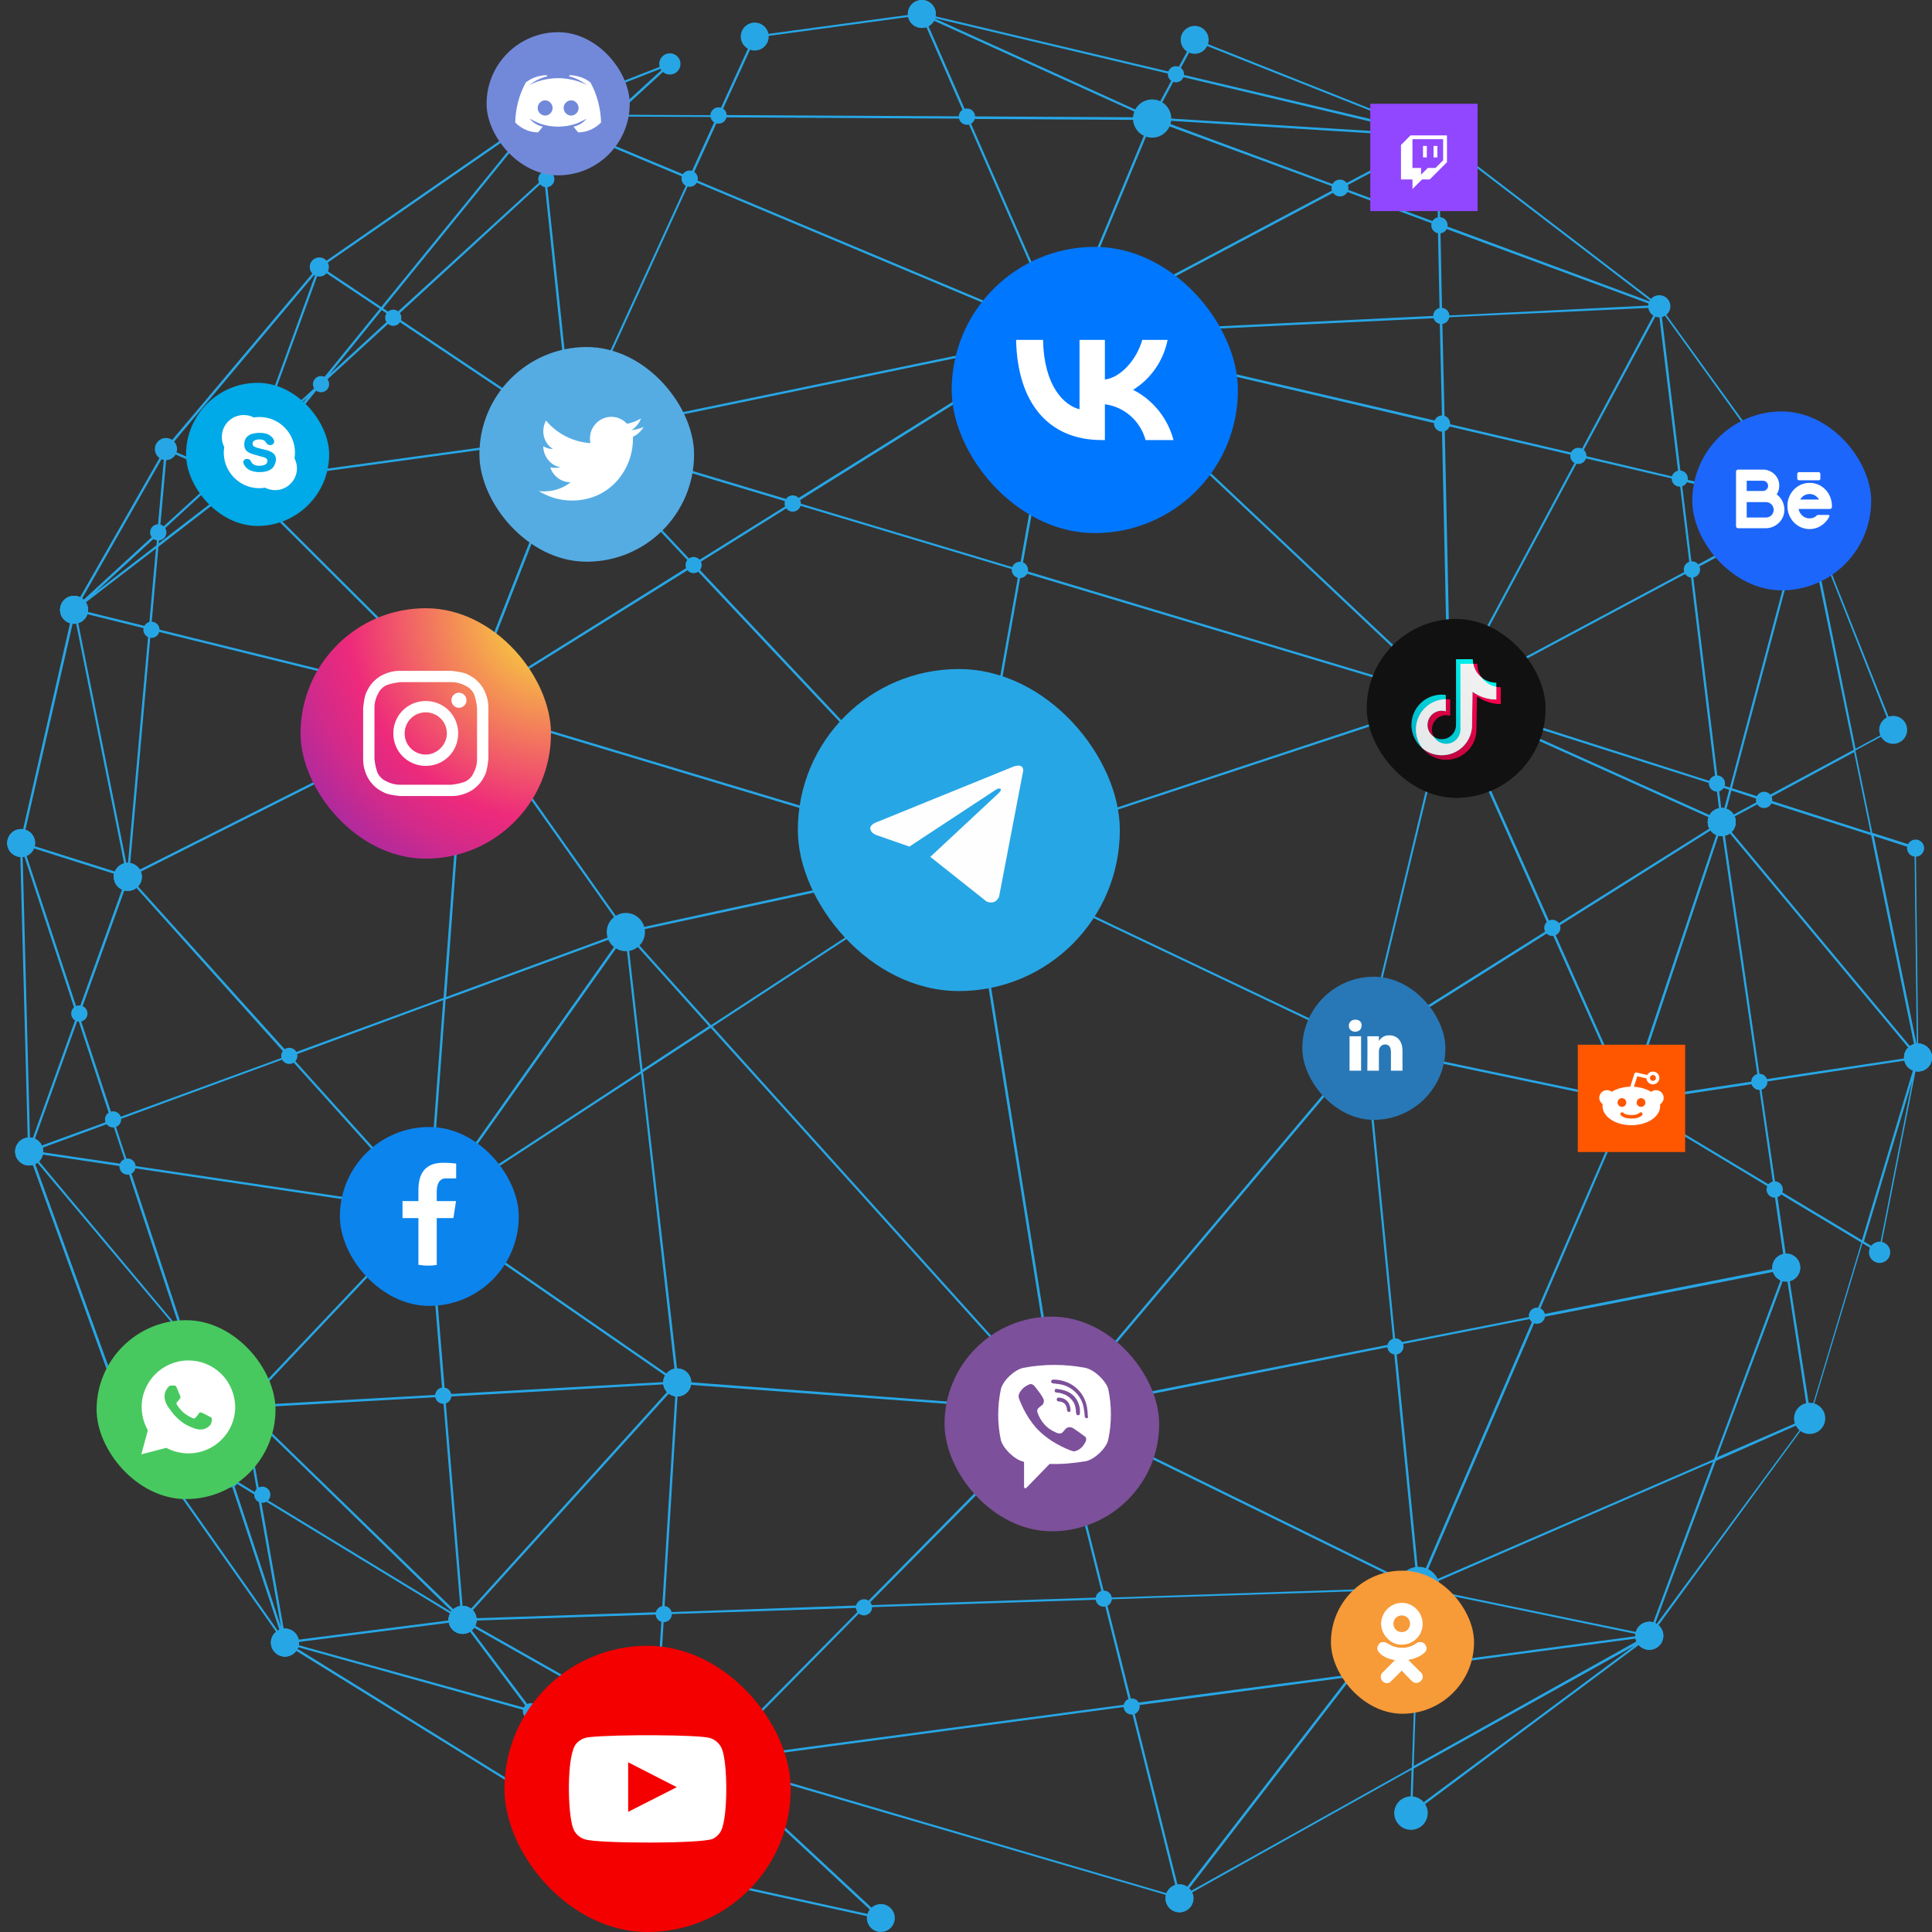 <svg width="145" height="145" viewBox="0 0 145 145" fill="none" xmlns="http://www.w3.org/2000/svg">
<rect x="0" y="0" width="145" height="145" fill="#333333" stroke="none"/>
<g clip-path="url(#clip0_155_817)">
<path d="M66.108 144.038L48.584 140.19L21.346 123.353L9.229 106.149L2.106 86.444L1.5 63.272L5.488 45.764C5.486 45.755 5.486 45.746 5.488 45.737L12.381 33.66L23.9 19.983L40.373 8.585L50.215 4.741C50.234 4.733 50.255 4.732 50.275 4.738C50.295 4.744 50.312 4.758 50.323 4.776C50.335 4.791 50.342 4.81 50.342 4.83C50.342 4.85 50.335 4.869 50.323 4.884L46.256 8.611L53.852 8.65L56.557 2.73C56.563 2.717 56.573 2.705 56.585 2.697C56.597 2.688 56.611 2.684 56.626 2.683L69.164 0.984H69.198L88.213 5.491L89.578 2.964C89.588 2.946 89.605 2.931 89.625 2.924C89.645 2.917 89.667 2.917 89.687 2.925L107.895 10.162L124.551 22.921L135.506 38.089L142.104 54.704C142.111 54.724 142.111 54.745 142.104 54.765C142.097 54.785 142.083 54.801 142.065 54.812L139.251 56.325L140.522 62.504L143.73 63.527C143.747 63.533 143.763 63.544 143.774 63.558C143.784 63.573 143.79 63.591 143.79 63.609L143.973 79.319V79.341L141.094 93.958C141.092 93.972 141.087 93.986 141.079 93.997C141.07 94.008 141.059 94.017 141.046 94.023C141.034 94.029 141.021 94.031 141.007 94.031C140.994 94.031 140.98 94.029 140.968 94.023L139.78 93.308L135.835 106.435L123.857 122.816L105.97 136.133C105.957 136.143 105.941 136.148 105.924 136.148C105.908 136.148 105.892 136.143 105.879 136.133C105.864 136.126 105.852 136.114 105.844 136.099C105.837 136.084 105.834 136.067 105.836 136.051L105.94 132.818L88.599 142.517C88.589 142.522 88.577 142.525 88.566 142.525C88.555 142.525 88.544 142.522 88.534 142.517L53.756 132.35L66.164 143.878C66.178 143.89 66.189 143.907 66.192 143.926C66.196 143.945 66.194 143.964 66.186 143.982C66.179 143.997 66.168 144.011 66.154 144.021C66.141 144.031 66.124 144.037 66.108 144.038ZM48.658 140.034L65.8 143.8L53.384 132.242L49.23 131.089L48.658 140.034ZM53.86 132.198L88.421 142.348L84.84 128.047L53.86 132.198ZM85.013 128.034L88.581 142.278L101.223 125.871L85.013 128.034ZM101.487 125.837L88.889 142.192L105.966 132.658L106.213 125.212L101.487 125.837ZM40.04 128.541L48.515 139.86L49.057 131.041L40.04 128.541ZM21.949 123.509L48.225 139.787L39.767 128.467L21.949 123.509ZM106.096 132.74L105.992 135.895L122.669 123.509L106.096 132.74ZM106.347 125.169L106.104 132.536L123.346 122.898L106.347 125.169ZM49.313 129.737L53.414 132.055L64.664 120.662L49.842 121.156L49.313 129.737ZM64.92 120.636L53.665 132.047L84.784 127.886L82.824 120.042L64.92 120.636ZM49.243 130.894L52.777 131.873L49.308 129.91L49.243 130.894ZM39.875 128.294L49.092 130.877L49.152 129.845L35.032 121.85L39.875 128.294ZM35.024 121.646L49.144 129.641L49.668 121.16L35.024 121.646ZM21.823 123.31L39.597 128.237L34.673 121.663L21.823 123.31ZM83.002 120.042L84.957 127.843L101.353 125.676L106.282 119.28L83.002 120.042ZM106.364 119.44L101.596 125.628L106.178 125.017L106.364 119.44ZM106.546 119.28L106.356 124.996L123.263 122.734L106.546 119.28ZM19.564 112.45L21.459 123.18L34.465 121.516L19.564 112.45ZM9.593 106.383L21.108 122.747L17.245 111.046L9.593 106.383ZM106.75 119.176L123.736 122.682L128.561 109.715L106.75 119.176ZM128.778 109.642L124.091 122.209L135.567 106.651L128.778 109.642ZM17.488 111.184L21.09 122.11L19.356 112.328L17.488 111.184ZM50.726 104.008L34.916 121.477L49.677 120.987L50.726 104.008ZM33.42 104.831L34.785 121.364L50.622 103.852L33.42 104.831ZM18.468 105.672L34.608 121.343L33.246 104.831L18.468 105.672ZM19.521 112.242L34.1 121.117L18.398 105.832L19.521 112.242ZM50.908 103.869L49.85 121.004L64.842 120.476L79.174 105.962L50.908 103.869ZM79.321 106.088L65.093 120.476L82.781 119.886L79.321 106.088ZM79.495 106.088L82.963 119.912L106.117 119.141L79.495 106.088ZM79.638 105.962L106.36 119.072L104.583 101.022L79.638 105.962ZM115.299 98.946L106.629 119.05L128.639 109.516L133.928 95.293L115.299 98.946ZM104.76 100.974L106.516 118.829L115.091 98.938L104.76 100.974ZM17.401 110.942L19.326 112.112L18.19 105.689L15.715 105.832L17.401 110.942ZM9.598 106.175L17.193 110.799L15.537 105.828L9.598 106.175ZM134.045 95.488L128.86 109.377L135.723 106.396L134.045 95.488ZM133.343 89.442L134.166 95.132L135.861 106.066L139.698 93.256L133.343 89.442ZM2.453 86.842L9.39 106.006L15.511 105.655L13.738 100.285L2.453 86.842ZM50.921 103.674L79.174 105.793L53.34 77.139L48.259 80.463L50.921 103.674ZM102.415 78.738L79.607 105.763L104.583 100.849L102.415 78.738ZM72.849 64.515L79.438 105.685L102.341 78.539L72.849 64.515ZM14.007 100.645L15.658 105.646L18.086 105.507L14.007 100.645ZM53.483 77.048L79.234 105.62L72.654 64.511L53.483 77.048ZM32.115 91.072L18.476 105.486L33.216 104.658L32.115 91.072ZM13.864 100.199L18.268 105.455L32.007 90.938L9.71 87.618L13.864 100.199ZM32.288 91.05L33.407 104.645L50.57 103.683L32.288 91.05ZM32.34 90.877L50.717 103.574L48.116 80.571L32.34 90.877ZM102.571 78.634L104.739 100.818L115.169 98.764L122.106 82.73L102.571 78.634ZM2.401 86.534L13.543 99.839L9.502 87.592L2.401 86.534ZM122.253 82.773L115.382 98.721L133.967 95.067L133.134 89.321L122.253 82.773ZM139.893 93.174L141.016 93.841L143.522 81.087L139.893 93.174ZM133.295 89.208L139.741 93.078L143.829 79.466L132.124 81.243L133.295 89.208ZM9.641 87.436L31.95 90.755L21.676 79.345L8.57 84.16L9.641 87.436ZM21.84 79.28L32.106 90.665L33.264 75.063L21.84 79.28ZM33.446 75.016L32.293 90.573L46.742 70.136L33.446 75.016ZM46.924 70.205L32.514 90.573L48.073 80.398L46.924 70.205ZM122.478 82.73L133.113 89.117L131.981 81.291L122.478 82.73ZM2.536 86.379L9.472 87.406L8.419 84.22L2.536 86.379ZM5.852 76.48L2.332 86.266L8.341 84.073L5.852 76.48ZM1.69 63.865L2.263 85.967L5.761 76.229L1.69 63.865ZM5.947 76.212L8.514 84.012L21.55 79.245L9.641 65.976L5.947 76.212ZM129.189 62.067L122.357 82.556L131.96 81.1L129.189 62.067ZM102.692 78.483L122.067 82.543L116.405 69.859L102.692 78.483ZM116.565 69.763L122.201 82.426L129.064 61.898L116.565 69.763ZM129.35 61.971L132.116 81.061L143.786 79.306L129.35 61.971ZM47.089 70.205L48.225 80.272L53.206 77.013L47.089 70.205ZM9.736 65.837L21.723 79.141L33.29 74.89L34.907 53.174L9.736 65.837ZM129.358 61.72L143.795 79.055L140.435 62.686L132.367 60.112L129.358 61.72ZM140.63 62.738L143.86 78.461L143.686 63.727L140.63 62.738ZM72.935 64.381L102.415 78.4L108.632 52.593L72.935 64.381ZM108.753 52.732L102.58 78.335L116.318 69.698L108.753 52.732ZM47.136 70.006L53.366 76.94L72.281 64.572L47.136 70.006ZM1.721 63.41L5.856 75.947L9.481 65.872L1.721 63.41ZM35.072 53.274L33.485 74.825L46.855 69.911L35.072 53.274ZM35.219 53.183L47.011 69.854L72.372 64.355L35.219 53.183ZM108.918 52.637L116.483 69.603L129.055 61.707L108.918 52.637ZM1.69 63.219L9.494 65.685L5.592 46.184L1.69 63.219ZM11.332 47.276L9.693 65.664L34.755 53.057L11.332 47.276ZM5.696 45.885L9.567 65.204L11.163 47.237L5.696 45.885ZM76.646 42.925L72.84 64.238L108.467 52.468L76.646 42.925ZM35.219 53.001L72.441 64.19L52.04 42.522L35.219 53.001ZM52.191 42.414L72.671 64.181L76.477 42.873L59.57 37.807L52.191 42.414ZM132.588 59.986L140.392 62.487L139.152 56.45L132.588 59.986ZM110.171 53.009L129.116 61.538L128.804 58.938L110.171 53.009ZM129.944 59.328L129.358 61.538L132.137 60.043L129.944 59.328ZM128.986 59.02L129.254 61.239L129.779 59.276L128.986 59.02ZM129.987 59.159L132.35 59.913L139.121 56.273L135.48 38.544L129.987 59.159ZM128.964 58.834L129.831 59.107L135.363 38.336L127.022 42.791L128.964 58.834ZM108.966 52.437L128.782 58.769L126.857 42.873L108.966 52.437ZM135.796 39.111L139.264 56.19L141.961 54.739L135.796 39.111ZM18.255 36.212L34.972 52.871L42.814 32.836L18.255 36.212ZM11.349 47.103L34.72 52.871L18.064 36.264L11.891 41.031L11.349 47.103ZM42.996 32.888L35.193 52.823L51.91 42.379L42.996 32.888ZM76.681 42.752L108.432 52.286L79.82 25.313L76.681 42.752ZM80.037 25.291L108.649 52.26L108.216 31.891L80.037 25.291ZM118.585 34.301L108.97 52.255L126.848 42.695L126.042 36.043L118.585 34.301ZM108.424 31.926L108.857 52.13L118.429 34.258L108.424 31.926ZM5.77 45.724L11.18 47.059L11.705 41.17L5.77 45.724ZM12.333 34.093L5.926 45.33L11.809 39.93L12.333 34.093ZM11.809 40.186L7.14 44.468L11.744 40.923L11.809 40.186ZM59.769 37.703L76.499 42.721L79.607 25.326L59.769 37.703ZM126.207 36.099L127 42.6L135.237 38.193L126.207 36.099ZM43.235 32.906L52.061 42.288L59.349 37.742L43.235 32.906ZM11.982 40.013L11.913 40.78L17.904 36.169L16.729 35.662L11.982 40.013ZM12.533 33.833L12.004 39.757L16.577 35.584L12.533 33.833ZM126.185 35.9L135.289 38.028L124.668 23.293L126.185 35.9ZM43.304 32.745L59.544 37.616L79.269 25.317L43.304 32.745ZM23.986 29.009L18.277 36.034L42.715 32.676L29.583 23.892L23.986 29.009ZM16.872 35.536L18.021 36.039L18.888 33.694L16.872 35.536ZM118.659 34.145L126.007 35.878L124.481 23.311L118.659 34.145ZM19.179 33.438L18.311 35.692L23.08 29.811L19.179 33.438ZM12.619 33.673L16.716 35.458L19.031 33.339L23.718 20.472L12.619 33.673ZM108.428 31.744L118.503 34.102L124.408 23.077L108.242 23.835L108.428 31.744ZM24.008 20.173L19.287 33.083L23.861 28.888L28.504 23.176L24.008 20.173ZM51.823 13.517L43.1 32.611L79.438 25.105L51.823 13.517ZM29.713 23.77L42.845 32.554L40.855 13.547L29.713 23.77ZM41.015 13.404L43.022 32.407L51.693 13.452L44.323 10.37L41.015 13.404ZM80.353 25.192L108.233 31.692L108.051 23.861L80.353 25.192ZM28.647 23.276L24.745 28.087L29.423 23.792L28.647 23.276ZM100.555 14.201L80.11 25.036L108.051 23.688L107.912 16.927L100.555 14.201ZM51.892 13.361L79.56 24.971L72.532 8.906L53.973 8.806L51.892 13.361ZM86.522 9.027L79.902 24.945L100.334 14.11L86.522 9.027ZM72.723 8.927L79.724 24.932L86.34 9.005L72.723 8.927ZM108.103 17.014L108.237 23.701L124.091 22.916L108.103 17.014ZM28.759 23.137L29.553 23.671L40.855 13.335L40.365 8.858L28.759 23.137ZM24.121 20.039L28.612 23.042L39.988 9.062L24.121 20.039ZM108.098 16.806L124.026 22.704L107.964 10.401L108.098 16.806ZM100.759 14.093L107.921 16.745L107.791 10.366L100.759 14.093ZM87.055 9.018L100.542 14.011L107.561 10.293L87.055 9.018ZM44.462 10.241L51.732 13.274L53.782 8.784L46.079 8.745L44.462 10.241ZM40.53 8.78L40.993 13.187L44.145 10.297L40.53 8.78ZM40.863 8.732L44.288 10.167L45.823 8.758L40.863 8.732ZM86.613 8.819L106.872 10.076L88.312 5.673L86.613 8.819ZM88.395 5.517L106.737 9.85L89.704 3.099L88.395 5.517ZM72.645 8.732L86.084 8.806L69.359 1.222L72.645 8.732ZM70.044 1.339L86.444 8.784L88.135 5.634L70.044 1.339ZM54.051 8.633L72.454 8.732L69.133 1.144L56.704 2.826L54.051 8.633ZM40.881 8.559L46.009 8.585L49.872 5.049L40.881 8.559Z" fill="#27A6E5"/>
<path d="M40.43 9.69C41.009 9.69 41.479 9.22 41.479 8.641C41.479 8.062 41.009 7.593 40.43 7.593C39.851 7.593 39.381 8.062 39.381 8.641C39.381 9.22 39.851 9.69 40.43 9.69Z" fill="#27A6E5"/>
<path d="M50.275 5.595C50.716 5.595 51.073 5.238 51.073 4.797C51.073 4.357 50.716 4 50.275 4C49.835 4 49.477 4.357 49.477 4.797C49.477 5.238 49.835 5.595 50.275 5.595Z" fill="#27A6E5"/>
<path d="M6.607 45.768C6.607 45.975 6.545 46.178 6.43 46.35C6.314 46.523 6.151 46.657 5.959 46.737C5.767 46.816 5.556 46.837 5.353 46.796C5.149 46.756 4.962 46.656 4.816 46.509C4.669 46.363 4.569 46.176 4.528 45.972C4.488 45.769 4.509 45.558 4.588 45.366C4.668 45.175 4.802 45.011 4.975 44.896C5.147 44.781 5.35 44.719 5.557 44.719C5.836 44.719 6.103 44.83 6.299 45.026C6.496 45.223 6.607 45.49 6.607 45.768Z" fill="#27A6E5"/>
<path d="M2.635 63.271C2.635 63.479 2.574 63.682 2.459 63.854C2.343 64.026 2.179 64.161 1.988 64.24C1.796 64.32 1.585 64.341 1.382 64.3C1.178 64.26 0.991 64.16 0.844 64.013C0.698 63.866 0.598 63.679 0.557 63.476C0.517 63.273 0.538 63.062 0.617 62.87C0.696 62.678 0.831 62.515 1.003 62.399C1.176 62.284 1.379 62.223 1.586 62.223C1.864 62.223 2.131 62.333 2.328 62.53C2.525 62.727 2.635 62.993 2.635 63.271Z" fill="#27A6E5"/>
<path d="M22.434 123.28C22.434 123.487 22.373 123.69 22.257 123.862C22.142 124.035 21.978 124.169 21.787 124.248C21.595 124.328 21.384 124.349 21.18 124.308C20.977 124.268 20.79 124.168 20.643 124.021C20.497 123.874 20.397 123.688 20.356 123.484C20.316 123.281 20.336 123.07 20.416 122.878C20.495 122.687 20.63 122.523 20.802 122.408C20.975 122.292 21.178 122.231 21.385 122.231C21.663 122.231 21.93 122.341 22.127 122.538C22.324 122.735 22.434 123.001 22.434 123.28Z" fill="#27A6E5"/>
<path d="M54.476 132.177C54.476 132.384 54.415 132.587 54.299 132.759C54.184 132.932 54.02 133.066 53.828 133.145C53.637 133.225 53.426 133.246 53.222 133.205C53.019 133.165 52.832 133.065 52.685 132.918C52.538 132.771 52.439 132.585 52.398 132.381C52.358 132.178 52.378 131.967 52.458 131.775C52.537 131.584 52.672 131.42 52.844 131.305C53.017 131.189 53.22 131.128 53.427 131.128C53.565 131.128 53.701 131.155 53.828 131.208C53.956 131.26 54.072 131.338 54.169 131.435C54.266 131.532 54.344 131.648 54.396 131.775C54.449 131.902 54.476 132.039 54.476 132.177Z" fill="#27A6E5"/>
<path d="M34.716 122.621C35.295 122.621 35.765 122.151 35.765 121.572C35.765 120.993 35.295 120.523 34.716 120.523C34.137 120.523 33.667 120.993 33.667 121.572C33.667 122.151 34.137 122.621 34.716 122.621Z" fill="#27A6E5"/>
<path d="M106.464 120.237C107.044 120.237 107.513 119.768 107.513 119.189C107.513 118.609 107.044 118.14 106.464 118.14C105.885 118.14 105.415 118.609 105.415 119.189C105.415 119.768 105.885 120.237 106.464 120.237Z" fill="#27A6E5"/>
<path d="M123.263 82.665C123.263 82.872 123.202 83.075 123.086 83.247C122.971 83.42 122.807 83.554 122.616 83.633C122.424 83.713 122.213 83.734 122.009 83.693C121.806 83.653 121.619 83.553 121.472 83.406C121.326 83.26 121.226 83.073 121.185 82.869C121.145 82.666 121.165 82.455 121.245 82.263C121.324 82.072 121.459 81.908 121.631 81.793C121.804 81.677 122.007 81.616 122.214 81.616C122.492 81.616 122.759 81.726 122.956 81.923C123.153 82.12 123.263 82.386 123.263 82.665Z" fill="#27A6E5"/>
<path d="M103.512 78.522C103.512 78.729 103.45 78.932 103.335 79.104C103.22 79.277 103.056 79.411 102.864 79.49C102.672 79.57 102.462 79.591 102.258 79.55C102.055 79.51 101.868 79.41 101.721 79.263C101.574 79.116 101.474 78.93 101.434 78.726C101.393 78.523 101.414 78.312 101.493 78.12C101.573 77.928 101.707 77.765 101.88 77.65C102.052 77.534 102.255 77.473 102.463 77.473C102.741 77.473 103.008 77.583 103.205 77.78C103.401 77.977 103.512 78.243 103.512 78.522Z" fill="#27A6E5"/>
<path d="M106.464 120.237C107.044 120.237 107.513 119.768 107.513 119.189C107.513 118.609 107.044 118.14 106.464 118.14C105.885 118.14 105.415 118.609 105.415 119.189C105.415 119.768 105.885 120.237 106.464 120.237Z" fill="#27A6E5"/>
<path d="M80.414 105.897C80.414 106.105 80.352 106.308 80.237 106.48C80.121 106.653 79.957 106.787 79.765 106.867C79.573 106.946 79.362 106.966 79.158 106.926C78.955 106.885 78.768 106.784 78.621 106.637C78.475 106.49 78.375 106.303 78.335 106.099C78.295 105.895 78.317 105.684 78.397 105.493C78.477 105.301 78.612 105.138 78.785 105.023C78.958 104.908 79.161 104.848 79.369 104.849C79.507 104.849 79.643 104.876 79.77 104.928C79.897 104.981 80.012 105.059 80.109 105.156C80.206 105.253 80.283 105.369 80.335 105.496C80.388 105.623 80.414 105.76 80.414 105.897Z" fill="#27A6E5"/>
<path d="M135.111 95.137C135.111 95.344 135.05 95.547 134.935 95.719C134.819 95.892 134.655 96.026 134.464 96.106C134.272 96.185 134.061 96.206 133.858 96.165C133.654 96.125 133.467 96.025 133.32 95.879C133.174 95.732 133.074 95.545 133.033 95.341C132.993 95.138 133.014 94.927 133.093 94.736C133.172 94.544 133.307 94.38 133.479 94.265C133.652 94.15 133.855 94.088 134.062 94.088C134.341 94.088 134.607 94.199 134.804 94.395C135.001 94.592 135.111 94.859 135.111 95.137Z" fill="#27A6E5"/>
<path d="M130.269 61.694C130.269 61.902 130.207 62.105 130.092 62.277C129.976 62.45 129.812 62.584 129.62 62.663C129.428 62.743 129.217 62.763 129.013 62.722C128.81 62.681 128.623 62.581 128.476 62.434C128.33 62.287 128.23 62.1 128.19 61.896C128.15 61.692 128.171 61.481 128.252 61.29C128.332 61.098 128.467 60.935 128.64 60.82C128.813 60.705 129.016 60.644 129.224 60.645C129.361 60.645 129.498 60.672 129.625 60.725C129.752 60.778 129.867 60.855 129.964 60.953C130.061 61.05 130.138 61.166 130.19 61.293C130.243 61.42 130.269 61.556 130.269 61.694Z" fill="#27A6E5"/>
<path d="M143.951 80.415C144.53 80.415 145 79.946 145 79.367C145 78.787 144.53 78.318 143.951 78.318C143.372 78.318 142.902 78.787 142.902 79.367C142.902 79.946 143.372 80.415 143.951 80.415Z" fill="#27A6E5"/>
<path d="M123.263 82.665C123.263 82.872 123.202 83.075 123.086 83.247C122.971 83.42 122.807 83.554 122.616 83.633C122.424 83.713 122.213 83.734 122.009 83.693C121.806 83.653 121.619 83.553 121.472 83.406C121.326 83.26 121.226 83.073 121.185 82.869C121.145 82.666 121.165 82.455 121.245 82.263C121.324 82.072 121.459 81.908 121.631 81.793C121.804 81.677 122.007 81.616 122.214 81.616C122.492 81.616 122.759 81.726 122.956 81.923C123.153 82.12 123.263 82.386 123.263 82.665Z" fill="#27A6E5"/>
<path d="M141.865 93.984C141.866 94.142 141.82 94.297 141.733 94.429C141.645 94.561 141.521 94.663 141.375 94.724C141.229 94.785 141.068 94.801 140.913 94.771C140.758 94.74 140.615 94.664 140.504 94.552C140.392 94.441 140.316 94.298 140.285 94.143C140.254 93.988 140.271 93.827 140.332 93.681C140.392 93.535 140.495 93.411 140.627 93.324C140.759 93.236 140.914 93.19 141.072 93.191C141.282 93.191 141.484 93.275 141.633 93.423C141.782 93.572 141.865 93.774 141.865 93.984Z" fill="#27A6E5"/>
<path d="M143.951 80.415C144.53 80.415 145 79.946 145 79.367C145 78.787 144.53 78.318 143.951 78.318C143.372 78.318 142.902 78.787 142.902 79.367C142.902 79.946 143.372 80.415 143.951 80.415Z" fill="#27A6E5"/>
<path d="M135.818 107.501C136.398 107.501 136.867 107.031 136.867 106.452C136.867 105.873 136.398 105.403 135.818 105.403C135.239 105.403 134.769 105.873 134.769 106.452C134.769 107.031 135.239 107.501 135.818 107.501Z" fill="#27A6E5"/>
<path d="M135.111 95.137C135.111 95.344 135.05 95.547 134.935 95.719C134.819 95.892 134.655 96.026 134.464 96.106C134.272 96.185 134.061 96.206 133.858 96.165C133.654 96.125 133.467 96.025 133.32 95.879C133.174 95.732 133.074 95.545 133.033 95.341C132.993 95.138 133.014 94.927 133.093 94.736C133.172 94.544 133.307 94.38 133.479 94.265C133.652 94.15 133.855 94.088 134.062 94.088C134.341 94.088 134.607 94.199 134.804 94.395C135.001 94.592 135.111 94.859 135.111 95.137Z" fill="#27A6E5"/>
<path d="M124.833 122.764C124.833 122.972 124.773 123.175 124.658 123.348C124.543 123.521 124.38 123.656 124.188 123.736C123.996 123.816 123.785 123.837 123.581 123.797C123.378 123.757 123.19 123.658 123.043 123.511C122.896 123.365 122.796 123.178 122.755 122.974C122.714 122.771 122.735 122.56 122.814 122.368C122.893 122.176 123.028 122.012 123.2 121.897C123.373 121.781 123.576 121.719 123.783 121.719C124.061 121.719 124.327 121.829 124.524 122.025C124.72 122.221 124.831 122.487 124.833 122.764Z" fill="#27A6E5"/>
<path d="M135.818 107.622C136.464 107.622 136.988 107.098 136.988 106.452C136.988 105.806 136.464 105.282 135.818 105.282C135.172 105.282 134.647 105.806 134.647 106.452C134.647 107.098 135.172 107.622 135.818 107.622Z" fill="#27A6E5"/>
<path d="M106.464 120.237C107.044 120.237 107.513 119.768 107.513 119.189C107.513 118.609 107.044 118.14 106.464 118.14C105.885 118.14 105.415 118.609 105.415 119.189C105.415 119.768 105.885 120.237 106.464 120.237Z" fill="#27A6E5"/>
<path d="M124.833 122.764C124.833 122.972 124.773 123.175 124.658 123.348C124.543 123.521 124.38 123.656 124.188 123.736C123.996 123.816 123.785 123.837 123.581 123.797C123.378 123.757 123.19 123.658 123.043 123.511C122.896 123.365 122.796 123.178 122.755 122.974C122.714 122.771 122.735 122.56 122.814 122.368C122.893 122.176 123.028 122.012 123.2 121.897C123.373 121.781 123.576 121.719 123.783 121.719C124.061 121.719 124.327 121.829 124.524 122.025C124.72 122.221 124.831 122.487 124.833 122.764Z" fill="#27A6E5"/>
<path d="M107.154 136.077C107.154 136.326 107.08 136.569 106.941 136.775C106.803 136.982 106.606 137.143 106.376 137.238C106.147 137.333 105.894 137.358 105.65 137.309C105.406 137.26 105.182 137.14 105.006 136.964C104.83 136.788 104.711 136.563 104.663 136.319C104.615 136.075 104.64 135.822 104.736 135.593C104.832 135.363 104.994 135.167 105.201 135.03C105.408 134.892 105.652 134.819 105.901 134.82C106.066 134.82 106.229 134.853 106.381 134.916C106.533 134.979 106.672 135.072 106.788 135.188C106.905 135.305 106.997 135.444 107.059 135.596C107.122 135.749 107.154 135.912 107.154 136.077Z" fill="#27A6E5"/>
<path d="M106.464 120.783C107.345 120.783 108.059 120.069 108.059 119.189C108.059 118.308 107.345 117.594 106.464 117.594C105.583 117.594 104.869 118.308 104.869 119.189C104.869 120.069 105.583 120.783 106.464 120.783Z" fill="#27A6E5"/>
<path d="M89.57 142.473C89.57 142.681 89.508 142.884 89.393 143.056C89.278 143.229 89.114 143.363 88.922 143.442C88.731 143.522 88.52 143.542 88.316 143.502C88.113 143.462 87.926 143.362 87.779 143.215C87.632 143.068 87.532 142.881 87.492 142.678C87.451 142.475 87.472 142.264 87.552 142.072C87.631 141.88 87.765 141.717 87.938 141.601C88.111 141.486 88.313 141.425 88.521 141.425C88.799 141.425 89.066 141.535 89.263 141.732C89.459 141.929 89.57 142.195 89.57 142.473Z" fill="#27A6E5"/>
<path d="M124.833 122.764C124.833 122.972 124.773 123.175 124.658 123.348C124.543 123.521 124.38 123.656 124.188 123.736C123.996 123.816 123.785 123.837 123.581 123.797C123.378 123.757 123.19 123.658 123.043 123.511C122.896 123.365 122.796 123.178 122.755 122.974C122.714 122.771 122.735 122.56 122.814 122.368C122.893 122.176 123.028 122.012 123.2 121.897C123.373 121.781 123.576 121.719 123.783 121.719C124.061 121.719 124.327 121.829 124.524 122.025C124.72 122.221 124.831 122.487 124.833 122.764Z" fill="#27A6E5"/>
<path d="M54.476 132.177C54.476 132.384 54.415 132.587 54.299 132.759C54.184 132.932 54.02 133.066 53.828 133.145C53.637 133.225 53.426 133.246 53.222 133.205C53.019 133.165 52.832 133.065 52.685 132.918C52.538 132.771 52.439 132.585 52.398 132.381C52.358 132.178 52.378 131.967 52.458 131.775C52.537 131.584 52.672 131.42 52.844 131.305C53.017 131.189 53.22 131.128 53.427 131.128C53.565 131.128 53.701 131.155 53.828 131.208C53.956 131.26 54.072 131.338 54.169 131.435C54.266 131.532 54.344 131.648 54.396 131.775C54.449 131.902 54.476 132.039 54.476 132.177Z" fill="#27A6E5"/>
<path d="M80.414 105.897C80.414 106.105 80.352 106.308 80.237 106.48C80.121 106.653 79.957 106.787 79.765 106.867C79.573 106.946 79.362 106.966 79.158 106.926C78.955 106.885 78.768 106.784 78.621 106.637C78.475 106.49 78.375 106.303 78.335 106.099C78.295 105.895 78.317 105.684 78.397 105.493C78.477 105.301 78.612 105.138 78.785 105.023C78.958 104.908 79.161 104.848 79.369 104.849C79.507 104.849 79.643 104.876 79.77 104.928C79.897 104.981 80.012 105.059 80.109 105.156C80.206 105.253 80.283 105.369 80.335 105.496C80.388 105.623 80.414 105.76 80.414 105.897Z" fill="#27A6E5"/>
<path d="M89.57 142.473C89.57 142.681 89.508 142.884 89.393 143.056C89.278 143.229 89.114 143.363 88.922 143.442C88.731 143.522 88.52 143.542 88.316 143.502C88.113 143.462 87.926 143.362 87.779 143.215C87.632 143.068 87.532 142.881 87.492 142.678C87.451 142.475 87.472 142.264 87.552 142.072C87.631 141.88 87.765 141.717 87.938 141.601C88.111 141.486 88.313 141.425 88.521 141.425C88.799 141.425 89.066 141.535 89.263 141.732C89.459 141.929 89.57 142.195 89.57 142.473Z" fill="#27A6E5"/>
<path d="M55.2 132.177C55.2 132.527 55.096 132.87 54.901 133.161C54.706 133.453 54.429 133.68 54.105 133.814C53.782 133.948 53.425 133.983 53.081 133.915C52.737 133.847 52.421 133.678 52.173 133.43C51.925 133.182 51.756 132.866 51.688 132.522C51.62 132.179 51.655 131.822 51.789 131.498C51.923 131.174 52.15 130.898 52.442 130.703C52.733 130.508 53.076 130.404 53.427 130.404C53.897 130.404 54.348 130.591 54.681 130.923C55.013 131.256 55.2 131.707 55.2 132.177Z" fill="#27A6E5"/>
<path d="M67.157 143.951C67.157 144.159 67.095 144.361 66.98 144.534C66.865 144.706 66.701 144.841 66.509 144.92C66.317 145 66.107 145.02 65.903 144.98C65.7 144.939 65.513 144.839 65.366 144.693C65.219 144.546 65.119 144.359 65.079 144.156C65.038 143.952 65.059 143.742 65.138 143.55C65.218 143.358 65.352 143.194 65.525 143.079C65.697 142.964 65.9 142.902 66.108 142.902C66.386 142.902 66.653 143.013 66.85 143.21C67.046 143.406 67.157 143.673 67.157 143.951Z" fill="#27A6E5"/>
<path d="M49.633 140.099C49.633 140.306 49.572 140.509 49.457 140.681C49.341 140.854 49.178 140.988 48.986 141.067C48.794 141.147 48.583 141.168 48.38 141.127C48.176 141.087 47.989 140.987 47.842 140.84C47.696 140.693 47.596 140.507 47.555 140.303C47.515 140.1 47.536 139.889 47.615 139.697C47.694 139.506 47.829 139.342 48.001 139.227C48.174 139.111 48.377 139.05 48.584 139.05C48.862 139.05 49.129 139.16 49.326 139.357C49.523 139.554 49.633 139.82 49.633 140.099Z" fill="#27A6E5"/>
<path d="M51.875 103.757C51.875 103.964 51.814 104.167 51.698 104.339C51.583 104.512 51.419 104.646 51.227 104.725C51.036 104.805 50.825 104.826 50.621 104.785C50.418 104.745 50.231 104.645 50.084 104.498C49.937 104.351 49.837 104.165 49.797 103.961C49.757 103.758 49.777 103.547 49.857 103.355C49.936 103.164 50.071 103 50.243 102.885C50.416 102.769 50.618 102.708 50.826 102.708C51.104 102.708 51.371 102.818 51.568 103.015C51.765 103.212 51.875 103.478 51.875 103.757Z" fill="#27A6E5"/>
<path d="M80.414 105.897C80.414 106.105 80.352 106.308 80.237 106.48C80.121 106.653 79.957 106.787 79.765 106.867C79.573 106.946 79.362 106.966 79.158 106.926C78.955 106.885 78.768 106.784 78.621 106.637C78.475 106.49 78.375 106.303 78.335 106.099C78.295 105.895 78.317 105.684 78.397 105.493C78.477 105.301 78.612 105.138 78.785 105.023C78.958 104.908 79.161 104.848 79.369 104.849C79.507 104.849 79.643 104.876 79.77 104.928C79.897 104.981 80.012 105.059 80.109 105.156C80.206 105.253 80.283 105.369 80.335 105.496C80.388 105.623 80.414 105.76 80.414 105.897Z" fill="#27A6E5"/>
<path d="M103.512 78.522C103.512 78.729 103.45 78.932 103.335 79.104C103.22 79.277 103.056 79.411 102.864 79.49C102.672 79.57 102.462 79.591 102.258 79.55C102.055 79.51 101.868 79.41 101.721 79.263C101.574 79.116 101.474 78.93 101.434 78.726C101.393 78.523 101.414 78.312 101.493 78.12C101.573 77.928 101.707 77.765 101.88 77.65C102.052 77.534 102.255 77.473 102.463 77.473C102.741 77.473 103.008 77.583 103.205 77.78C103.401 77.977 103.512 78.243 103.512 78.522Z" fill="#27A6E5"/>
<path d="M130.269 61.694C130.269 61.902 130.207 62.105 130.092 62.277C129.976 62.45 129.812 62.584 129.62 62.663C129.428 62.743 129.217 62.763 129.013 62.722C128.81 62.681 128.623 62.581 128.476 62.434C128.33 62.287 128.23 62.1 128.19 61.896C128.15 61.692 128.171 61.481 128.252 61.29C128.332 61.098 128.467 60.935 128.64 60.82C128.813 60.705 129.016 60.644 129.224 60.645C129.361 60.645 129.498 60.672 129.625 60.725C129.752 60.778 129.867 60.855 129.964 60.953C130.061 61.05 130.138 61.166 130.19 61.293C130.243 61.42 130.269 61.556 130.269 61.694Z" fill="#27A6E5"/>
<path d="M123.623 82.665C123.623 82.944 123.54 83.218 123.384 83.45C123.229 83.682 123.008 83.863 122.75 83.97C122.491 84.077 122.207 84.105 121.932 84.05C121.658 83.995 121.406 83.86 121.209 83.662C121.011 83.464 120.877 83.212 120.823 82.938C120.769 82.663 120.798 82.379 120.905 82.121C121.013 81.863 121.195 81.642 121.428 81.488C121.661 81.333 121.934 81.251 122.214 81.252C122.4 81.251 122.583 81.287 122.755 81.358C122.926 81.429 123.082 81.533 123.213 81.665C123.344 81.796 123.448 81.952 123.518 82.124C123.588 82.295 123.624 82.479 123.623 82.665Z" fill="#27A6E5"/>
<path d="M109.785 52.463C109.785 52.671 109.723 52.873 109.608 53.046C109.493 53.218 109.329 53.353 109.137 53.432C108.945 53.512 108.734 53.532 108.531 53.492C108.327 53.451 108.141 53.352 107.994 53.205C107.847 53.058 107.747 52.871 107.707 52.668C107.666 52.465 107.687 52.254 107.766 52.062C107.846 51.87 107.98 51.706 108.153 51.591C108.325 51.476 108.528 51.415 108.736 51.415C109.014 51.415 109.281 51.525 109.477 51.722C109.674 51.918 109.785 52.185 109.785 52.463Z" fill="#27A6E5"/>
<path d="M104.149 78.522C104.15 78.853 104.052 79.177 103.869 79.452C103.686 79.728 103.425 79.943 103.119 80.07C102.813 80.197 102.477 80.231 102.152 80.167C101.827 80.103 101.528 79.944 101.294 79.71C101.059 79.477 100.9 79.178 100.835 78.854C100.77 78.529 100.803 78.193 100.929 77.887C101.056 77.581 101.27 77.319 101.545 77.135C101.821 76.951 102.144 76.853 102.476 76.853C102.919 76.853 103.344 77.029 103.657 77.342C103.971 77.654 104.148 78.079 104.149 78.522Z" fill="#27A6E5"/>
<path d="M73.768 64.368C73.768 64.575 73.706 64.778 73.591 64.951C73.476 65.123 73.312 65.257 73.12 65.337C72.928 65.416 72.717 65.437 72.514 65.396C72.31 65.356 72.123 65.256 71.977 65.109C71.83 64.963 71.73 64.776 71.69 64.572C71.649 64.369 71.67 64.158 71.749 63.967C71.829 63.775 71.963 63.611 72.136 63.496C72.308 63.381 72.511 63.319 72.719 63.319C72.997 63.319 73.264 63.43 73.46 63.626C73.657 63.823 73.768 64.09 73.768 64.368Z" fill="#27A6E5"/>
<path d="M81.016 105.897C81.017 106.224 80.921 106.544 80.74 106.816C80.559 107.088 80.301 107.301 79.999 107.426C79.697 107.552 79.364 107.585 79.043 107.521C78.723 107.458 78.428 107.3 78.197 107.069C77.965 106.838 77.808 106.543 77.744 106.223C77.681 105.902 77.714 105.57 77.84 105.268C77.965 104.966 78.177 104.708 78.45 104.527C78.722 104.346 79.042 104.25 79.369 104.25C79.806 104.25 80.225 104.424 80.534 104.733C80.843 105.042 81.016 105.461 81.016 105.897Z" fill="#27A6E5"/>
<path d="M46.972 71.003C47.551 71.003 48.021 70.533 48.021 69.954C48.021 69.375 47.551 68.905 46.972 68.905C46.393 68.905 45.923 69.375 45.923 69.954C45.923 70.533 46.393 71.003 46.972 71.003Z" fill="#27A6E5"/>
<path d="M51.875 103.757C51.875 103.964 51.814 104.167 51.698 104.339C51.583 104.512 51.419 104.646 51.227 104.725C51.036 104.805 50.825 104.826 50.621 104.785C50.418 104.745 50.231 104.645 50.084 104.498C49.937 104.351 49.837 104.165 49.797 103.961C49.757 103.758 49.777 103.547 49.857 103.355C49.936 103.164 50.071 103 50.243 102.885C50.416 102.769 50.618 102.708 50.826 102.708C51.104 102.708 51.371 102.818 51.568 103.015C51.765 103.212 51.875 103.478 51.875 103.757Z" fill="#27A6E5"/>
<path d="M34.716 122.621C35.295 122.621 35.765 122.151 35.765 121.572C35.765 120.993 35.295 120.523 34.716 120.523C34.137 120.523 33.667 120.993 33.667 121.572C33.667 122.151 34.137 122.621 34.716 122.621Z" fill="#27A6E5"/>
<path d="M49.872 140.099C49.872 140.356 49.796 140.607 49.653 140.821C49.51 141.035 49.307 141.201 49.069 141.3C48.832 141.398 48.57 141.424 48.318 141.374C48.066 141.324 47.834 141.2 47.652 141.018C47.47 140.836 47.346 140.604 47.296 140.352C47.246 140.1 47.272 139.839 47.37 139.601C47.468 139.363 47.635 139.16 47.849 139.018C48.063 138.875 48.314 138.798 48.572 138.798C48.916 138.798 49.247 138.935 49.491 139.179C49.735 139.423 49.872 139.754 49.872 140.099Z" fill="#27A6E5"/>
<path d="M22.434 123.28C22.434 123.487 22.373 123.69 22.257 123.862C22.142 124.035 21.978 124.169 21.787 124.248C21.595 124.328 21.384 124.349 21.18 124.308C20.977 124.268 20.79 124.168 20.643 124.021C20.497 123.874 20.397 123.688 20.356 123.484C20.316 123.281 20.336 123.07 20.416 122.878C20.495 122.687 20.63 122.523 20.802 122.408C20.975 122.292 21.178 122.231 21.385 122.231C21.663 122.231 21.93 122.341 22.127 122.538C22.324 122.735 22.434 123.001 22.434 123.28Z" fill="#27A6E5"/>
<path d="M34.716 122.621C35.295 122.621 35.765 122.151 35.765 121.572C35.765 120.993 35.295 120.523 34.716 120.523C34.137 120.523 33.667 120.993 33.667 121.572C33.667 122.151 34.137 122.621 34.716 122.621Z" fill="#27A6E5"/>
<path d="M33.233 90.873C33.233 91.08 33.172 91.283 33.057 91.455C32.941 91.628 32.778 91.762 32.586 91.841C32.394 91.921 32.183 91.942 31.98 91.901C31.776 91.861 31.589 91.761 31.442 91.614C31.296 91.467 31.196 91.281 31.155 91.077C31.115 90.874 31.136 90.663 31.215 90.471C31.294 90.279 31.429 90.116 31.602 90.001C31.774 89.885 31.977 89.824 32.184 89.824C32.463 89.824 32.73 89.934 32.926 90.131C33.123 90.328 33.233 90.594 33.233 90.873Z" fill="#27A6E5"/>
<path d="M51.875 103.757C51.875 103.964 51.814 104.167 51.698 104.339C51.583 104.512 51.419 104.646 51.227 104.725C51.036 104.805 50.825 104.826 50.621 104.785C50.418 104.745 50.231 104.645 50.084 104.498C49.937 104.351 49.837 104.165 49.797 103.961C49.757 103.758 49.777 103.547 49.857 103.355C49.936 103.164 50.071 103 50.243 102.885C50.416 102.769 50.618 102.708 50.826 102.708C51.104 102.708 51.371 102.818 51.568 103.015C51.765 103.212 51.875 103.478 51.875 103.757Z" fill="#27A6E5"/>
<path d="M19.313 105.585C19.313 105.793 19.252 105.995 19.136 106.168C19.021 106.34 18.857 106.475 18.666 106.554C18.474 106.634 18.263 106.654 18.059 106.614C17.856 106.573 17.669 106.473 17.522 106.327C17.375 106.18 17.276 105.993 17.235 105.79C17.195 105.586 17.215 105.376 17.295 105.184C17.374 104.992 17.509 104.828 17.681 104.713C17.854 104.598 18.056 104.536 18.264 104.536C18.542 104.536 18.809 104.647 19.006 104.844C19.203 105.04 19.313 105.307 19.313 105.585Z" fill="#27A6E5"/>
<path d="M34.716 122.621C35.295 122.621 35.765 122.151 35.765 121.572C35.765 120.993 35.295 120.523 34.716 120.523C34.137 120.523 33.667 120.993 33.667 121.572C33.667 122.151 34.137 122.621 34.716 122.621Z" fill="#27A6E5"/>
<path d="M10.348 106.097C10.348 106.304 10.286 106.507 10.171 106.679C10.056 106.852 9.892 106.986 9.7 107.066C9.508 107.145 9.297 107.166 9.094 107.125C8.89 107.085 8.704 106.985 8.557 106.838C8.41 106.692 8.31 106.505 8.27 106.301C8.229 106.098 8.25 105.887 8.329 105.695C8.409 105.504 8.543 105.34 8.716 105.225C8.888 105.109 9.091 105.048 9.299 105.048C9.577 105.049 9.843 105.16 10.039 105.356C10.236 105.553 10.347 105.819 10.348 106.097Z" fill="#27A6E5"/>
<path d="M22.434 123.28C22.434 123.487 22.373 123.69 22.257 123.862C22.142 124.035 21.978 124.169 21.787 124.248C21.595 124.328 21.384 124.349 21.18 124.308C20.977 124.268 20.79 124.168 20.643 124.021C20.497 123.874 20.397 123.688 20.356 123.484C20.316 123.281 20.336 123.07 20.416 122.878C20.495 122.687 20.63 122.523 20.802 122.408C20.975 122.292 21.178 122.231 21.385 122.231C21.663 122.231 21.93 122.341 22.127 122.538C22.324 122.735 22.434 123.001 22.434 123.28Z" fill="#27A6E5"/>
<path d="M19.313 105.585C19.313 105.793 19.252 105.995 19.136 106.168C19.021 106.34 18.857 106.475 18.666 106.554C18.474 106.634 18.263 106.654 18.059 106.614C17.856 106.573 17.669 106.473 17.522 106.327C17.375 106.18 17.276 105.993 17.235 105.79C17.195 105.586 17.215 105.376 17.295 105.184C17.374 104.992 17.509 104.828 17.681 104.713C17.854 104.598 18.056 104.536 18.264 104.536C18.542 104.536 18.809 104.647 19.006 104.844C19.203 105.04 19.313 105.307 19.313 105.585Z" fill="#27A6E5"/>
<path d="M10.348 106.097C10.348 106.304 10.286 106.507 10.171 106.679C10.056 106.852 9.892 106.986 9.7 107.066C9.508 107.145 9.297 107.166 9.094 107.125C8.89 107.085 8.704 106.985 8.557 106.838C8.41 106.692 8.31 106.505 8.27 106.301C8.229 106.098 8.25 105.887 8.329 105.695C8.409 105.504 8.543 105.34 8.716 105.225C8.888 105.109 9.091 105.048 9.299 105.048C9.577 105.049 9.843 105.16 10.039 105.356C10.236 105.553 10.347 105.819 10.348 106.097Z" fill="#27A6E5"/>
<path d="M3.238 86.413C3.24 86.621 3.18 86.825 3.065 86.998C2.951 87.172 2.788 87.308 2.596 87.388C2.405 87.469 2.194 87.491 1.989 87.451C1.785 87.412 1.598 87.313 1.45 87.166C1.302 87.02 1.202 86.833 1.16 86.63C1.119 86.426 1.14 86.215 1.219 86.022C1.298 85.83 1.432 85.666 1.605 85.55C1.778 85.435 1.981 85.373 2.189 85.373C2.465 85.373 2.731 85.482 2.928 85.677C3.124 85.872 3.236 86.136 3.238 86.413Z" fill="#27A6E5"/>
<path d="M19.638 105.585C19.638 105.857 19.558 106.123 19.407 106.349C19.256 106.574 19.041 106.751 18.79 106.855C18.539 106.958 18.262 106.986 17.996 106.933C17.729 106.88 17.484 106.749 17.292 106.557C17.1 106.365 16.969 106.12 16.916 105.853C16.863 105.587 16.89 105.311 16.994 105.06C17.098 104.809 17.274 104.594 17.5 104.443C17.726 104.292 17.992 104.212 18.264 104.212C18.444 104.212 18.623 104.247 18.79 104.316C18.957 104.385 19.108 104.486 19.236 104.614C19.363 104.741 19.465 104.893 19.534 105.06C19.603 105.226 19.638 105.405 19.638 105.585Z" fill="#27A6E5"/>
<path d="M33.233 90.873C33.233 91.08 33.172 91.283 33.057 91.455C32.941 91.628 32.778 91.762 32.586 91.841C32.394 91.921 32.183 91.942 31.98 91.901C31.776 91.861 31.589 91.761 31.442 91.614C31.296 91.467 31.196 91.281 31.155 91.077C31.115 90.874 31.136 90.663 31.215 90.471C31.294 90.279 31.429 90.116 31.602 90.001C31.774 89.885 31.977 89.824 32.184 89.824C32.463 89.824 32.73 89.934 32.926 90.131C33.123 90.328 33.233 90.594 33.233 90.873Z" fill="#27A6E5"/>
<path d="M73.768 64.368C73.768 64.575 73.706 64.778 73.591 64.951C73.476 65.123 73.312 65.257 73.12 65.337C72.928 65.416 72.717 65.437 72.514 65.396C72.31 65.356 72.123 65.256 71.977 65.109C71.83 64.963 71.73 64.776 71.69 64.572C71.649 64.369 71.67 64.158 71.749 63.967C71.829 63.775 71.963 63.611 72.136 63.496C72.308 63.381 72.511 63.319 72.719 63.319C72.997 63.319 73.264 63.43 73.46 63.626C73.657 63.823 73.768 64.09 73.768 64.368Z" fill="#27A6E5"/>
<path d="M109.785 52.463C109.785 52.671 109.723 52.873 109.608 53.046C109.493 53.218 109.329 53.353 109.137 53.432C108.945 53.512 108.734 53.532 108.531 53.492C108.327 53.451 108.141 53.352 107.994 53.205C107.847 53.058 107.747 52.871 107.707 52.668C107.666 52.465 107.687 52.254 107.766 52.062C107.846 51.87 107.98 51.706 108.153 51.591C108.325 51.476 108.528 51.415 108.736 51.415C109.014 51.415 109.281 51.525 109.477 51.722C109.674 51.918 109.785 52.185 109.785 52.463Z" fill="#27A6E5"/>
<path d="M144.41 63.653C144.41 63.78 144.373 63.904 144.302 64.009C144.232 64.115 144.131 64.197 144.014 64.245C143.897 64.294 143.768 64.307 143.643 64.282C143.519 64.257 143.405 64.196 143.315 64.106C143.225 64.017 143.164 63.902 143.139 63.778C143.115 63.654 143.127 63.525 143.176 63.407C143.224 63.29 143.307 63.19 143.412 63.12C143.518 63.049 143.642 63.011 143.769 63.011C143.939 63.011 144.102 63.079 144.222 63.199C144.343 63.32 144.41 63.483 144.41 63.653Z" fill="#27A6E5"/>
<path d="M143.951 80.415C144.53 80.415 145 79.946 145 79.367C145 78.787 144.53 78.318 143.951 78.318C143.372 78.318 142.902 78.787 142.902 79.367C142.902 79.946 143.372 80.415 143.951 80.415Z" fill="#27A6E5"/>
<path d="M136.542 38.162C136.542 38.37 136.481 38.572 136.365 38.745C136.25 38.917 136.086 39.052 135.894 39.131C135.703 39.21 135.492 39.231 135.288 39.191C135.085 39.15 134.898 39.05 134.751 38.904C134.604 38.757 134.504 38.57 134.464 38.367C134.424 38.163 134.444 37.952 134.524 37.761C134.603 37.569 134.738 37.405 134.91 37.29C135.083 37.175 135.285 37.113 135.493 37.113C135.771 37.113 136.038 37.224 136.235 37.421C136.432 37.617 136.542 37.884 136.542 38.162Z" fill="#27A6E5"/>
<path d="M109.785 52.463C109.785 52.671 109.723 52.873 109.608 53.046C109.493 53.218 109.329 53.353 109.137 53.432C108.945 53.512 108.734 53.532 108.531 53.492C108.327 53.451 108.141 53.352 107.994 53.205C107.847 53.058 107.747 52.871 107.707 52.668C107.666 52.465 107.687 52.254 107.766 52.062C107.846 51.87 107.98 51.706 108.153 51.591C108.325 51.476 108.528 51.415 108.736 51.415C109.014 51.415 109.281 51.525 109.477 51.722C109.674 51.918 109.785 52.185 109.785 52.463Z" fill="#27A6E5"/>
<path d="M130.269 61.694C130.269 61.902 130.207 62.105 130.092 62.277C129.976 62.45 129.812 62.584 129.62 62.663C129.428 62.743 129.217 62.763 129.013 62.722C128.81 62.681 128.623 62.581 128.476 62.434C128.33 62.287 128.23 62.1 128.19 61.896C128.15 61.692 128.171 61.481 128.252 61.29C128.332 61.098 128.467 60.935 128.64 60.82C128.813 60.705 129.016 60.644 129.224 60.645C129.361 60.645 129.498 60.672 129.625 60.725C129.752 60.778 129.867 60.855 129.964 60.953C130.061 61.05 130.138 61.166 130.19 61.293C130.243 61.42 130.269 61.556 130.269 61.694Z" fill="#27A6E5"/>
<path d="M143.136 54.778C143.136 54.985 143.074 55.188 142.959 55.36C142.844 55.533 142.68 55.667 142.488 55.746C142.297 55.826 142.086 55.847 141.882 55.806C141.679 55.766 141.492 55.666 141.345 55.519C141.198 55.372 141.098 55.185 141.058 54.982C141.017 54.779 141.038 54.568 141.117 54.376C141.197 54.184 141.331 54.021 141.504 53.906C141.676 53.79 141.879 53.729 142.087 53.729C142.225 53.729 142.361 53.756 142.488 53.809C142.615 53.861 142.731 53.938 142.829 54.036C142.926 54.133 143.003 54.249 143.056 54.376C143.109 54.503 143.136 54.64 143.136 54.778Z" fill="#27A6E5"/>
<path d="M136.542 38.162C136.542 38.37 136.481 38.572 136.365 38.745C136.25 38.917 136.086 39.052 135.894 39.131C135.703 39.21 135.492 39.231 135.288 39.191C135.085 39.15 134.898 39.05 134.751 38.904C134.604 38.757 134.504 38.57 134.464 38.367C134.424 38.163 134.444 37.952 134.524 37.761C134.603 37.569 134.738 37.405 134.91 37.29C135.083 37.175 135.285 37.113 135.493 37.113C135.771 37.113 136.038 37.224 136.235 37.421C136.432 37.617 136.542 37.884 136.542 38.162Z" fill="#27A6E5"/>
<path d="M130.269 61.694C130.269 61.902 130.207 62.105 130.092 62.277C129.976 62.45 129.812 62.584 129.62 62.663C129.428 62.743 129.217 62.763 129.013 62.722C128.81 62.681 128.623 62.581 128.476 62.434C128.33 62.287 128.23 62.1 128.19 61.896C128.15 61.692 128.171 61.481 128.252 61.29C128.332 61.098 128.467 60.935 128.64 60.82C128.813 60.705 129.016 60.644 129.224 60.645C129.361 60.645 129.498 60.672 129.625 60.725C129.752 60.778 129.867 60.855 129.964 60.953C130.061 61.05 130.138 61.166 130.19 61.293C130.243 61.42 130.269 61.556 130.269 61.694Z" fill="#27A6E5"/>
<path d="M80.778 25.135C80.778 25.343 80.716 25.545 80.601 25.718C80.486 25.89 80.322 26.025 80.13 26.104C79.939 26.183 79.728 26.204 79.524 26.164C79.321 26.123 79.134 26.023 78.987 25.877C78.84 25.73 78.74 25.543 78.7 25.34C78.659 25.136 78.68 24.925 78.76 24.734C78.839 24.542 78.973 24.378 79.146 24.263C79.319 24.148 79.521 24.086 79.729 24.086C80.007 24.086 80.274 24.197 80.471 24.394C80.667 24.59 80.778 24.857 80.778 25.135Z" fill="#27A6E5"/>
<path d="M136.542 38.162C136.542 38.37 136.481 38.572 136.365 38.745C136.25 38.917 136.086 39.052 135.894 39.131C135.703 39.21 135.492 39.231 135.288 39.191C135.085 39.15 134.898 39.05 134.751 38.904C134.604 38.757 134.504 38.57 134.464 38.367C134.424 38.163 134.444 37.952 134.524 37.761C134.603 37.569 134.738 37.405 134.91 37.29C135.083 37.175 135.285 37.113 135.493 37.113C135.771 37.113 136.038 37.224 136.235 37.421C136.432 37.617 136.542 37.884 136.542 38.162Z" fill="#27A6E5"/>
<path d="M109.785 52.463C109.785 52.671 109.723 52.873 109.608 53.046C109.493 53.218 109.329 53.353 109.137 53.432C108.945 53.512 108.734 53.532 108.531 53.492C108.327 53.451 108.141 53.352 107.994 53.205C107.847 53.058 107.747 52.871 107.707 52.668C107.666 52.465 107.687 52.254 107.766 52.062C107.846 51.87 107.98 51.706 108.153 51.591C108.325 51.476 108.528 51.415 108.736 51.415C109.014 51.415 109.281 51.525 109.477 51.722C109.674 51.918 109.785 52.185 109.785 52.463Z" fill="#27A6E5"/>
<path d="M108.918 10.223C108.918 10.431 108.857 10.633 108.741 10.806C108.626 10.978 108.462 11.113 108.27 11.192C108.079 11.271 107.868 11.292 107.664 11.252C107.461 11.211 107.274 11.111 107.127 10.965C106.98 10.818 106.88 10.631 106.84 10.428C106.8 10.224 106.82 10.013 106.9 9.822C106.979 9.63 107.114 9.466 107.286 9.351C107.459 9.236 107.661 9.174 107.869 9.174C108.147 9.174 108.414 9.285 108.611 9.481C108.808 9.678 108.918 9.945 108.918 10.223Z" fill="#27A6E5"/>
<path d="M125.366 22.968C125.369 23.133 125.323 23.295 125.235 23.434C125.146 23.573 125.017 23.683 124.866 23.748C124.715 23.814 124.547 23.834 124.385 23.804C124.223 23.775 124.073 23.698 123.954 23.583C123.836 23.468 123.754 23.321 123.72 23.16C123.685 22.998 123.699 22.831 123.76 22.677C123.822 22.524 123.927 22.393 124.063 22.299C124.199 22.206 124.36 22.155 124.525 22.154C124.744 22.151 124.955 22.235 125.113 22.388C125.27 22.541 125.361 22.749 125.366 22.968Z" fill="#27A6E5"/>
<path d="M86.47 9.946C87.049 9.946 87.519 9.476 87.519 8.897C87.519 8.318 87.049 7.848 86.47 7.848C85.891 7.848 85.421 8.318 85.421 8.897C85.421 9.476 85.891 9.946 86.47 9.946Z" fill="#27A6E5"/>
<path d="M90.71 2.986C90.711 3.194 90.65 3.397 90.535 3.57C90.421 3.743 90.257 3.878 90.065 3.958C89.874 4.038 89.663 4.059 89.459 4.019C89.255 3.979 89.068 3.88 88.921 3.733C88.773 3.587 88.673 3.4 88.632 3.196C88.591 2.993 88.612 2.782 88.691 2.59C88.77 2.398 88.905 2.234 89.078 2.119C89.25 2.003 89.453 1.942 89.661 1.942C89.938 1.942 90.205 2.051 90.401 2.247C90.598 2.443 90.709 2.709 90.71 2.986Z" fill="#27A6E5"/>
<path d="M100.568 14.743C100.918 14.743 101.201 14.46 101.201 14.11C101.201 13.761 100.918 13.478 100.568 13.478C100.218 13.478 99.935 13.761 99.935 14.11C99.935 14.46 100.218 14.743 100.568 14.743Z" fill="#27A6E5"/>
<path d="M108.645 16.901C108.646 17.022 108.611 17.141 108.544 17.242C108.477 17.343 108.382 17.422 108.271 17.469C108.159 17.516 108.036 17.529 107.917 17.505C107.798 17.482 107.689 17.424 107.603 17.339C107.517 17.254 107.458 17.145 107.434 17.026C107.41 16.908 107.422 16.785 107.468 16.673C107.515 16.561 107.593 16.465 107.694 16.398C107.794 16.331 107.913 16.295 108.034 16.295C108.195 16.295 108.35 16.358 108.464 16.472C108.579 16.586 108.644 16.74 108.645 16.901Z" fill="#27A6E5"/>
<path d="M108.229 32.394C108.564 32.394 108.835 32.123 108.835 31.787C108.835 31.452 108.564 31.181 108.229 31.181C107.893 31.181 107.622 31.452 107.622 31.787C107.622 32.123 107.893 32.394 108.229 32.394Z" fill="#27A6E5"/>
<path d="M108.172 24.316C108.508 24.316 108.779 24.045 108.779 23.709C108.779 23.374 108.508 23.103 108.172 23.103C107.837 23.103 107.565 23.374 107.565 23.709C107.565 24.045 107.837 24.316 108.172 24.316Z" fill="#27A6E5"/>
<path d="M118.459 34.821C118.795 34.821 119.066 34.549 119.066 34.214C119.066 33.879 118.795 33.608 118.459 33.608C118.124 33.608 117.853 33.879 117.853 34.214C117.853 34.549 118.124 34.821 118.459 34.821Z" fill="#27A6E5"/>
<path d="M126.068 36.524C126.403 36.524 126.675 36.252 126.675 35.917C126.675 35.582 126.403 35.311 126.068 35.311C125.733 35.311 125.461 35.582 125.461 35.917C125.461 36.252 125.733 36.524 126.068 36.524Z" fill="#27A6E5"/>
<path d="M127.594 42.739C127.594 42.859 127.558 42.977 127.491 43.078C127.424 43.178 127.328 43.257 127.217 43.303C127.105 43.349 126.982 43.361 126.864 43.338C126.745 43.314 126.636 43.256 126.551 43.171C126.465 43.085 126.407 42.976 126.383 42.858C126.36 42.739 126.372 42.616 126.418 42.505C126.464 42.393 126.543 42.298 126.643 42.23C126.744 42.163 126.862 42.127 126.983 42.127C127.063 42.127 127.143 42.143 127.217 42.174C127.291 42.205 127.358 42.25 127.415 42.306C127.472 42.363 127.517 42.431 127.548 42.505C127.578 42.579 127.594 42.658 127.594 42.739Z" fill="#27A6E5"/>
<path d="M128.86 59.41C129.195 59.41 129.467 59.138 129.467 58.803C129.467 58.468 129.195 58.197 128.86 58.197C128.525 58.197 128.253 58.468 128.253 58.803C128.253 59.138 128.525 59.41 128.86 59.41Z" fill="#27A6E5"/>
<path d="M133.009 60.034C133.009 60.155 132.973 60.273 132.905 60.374C132.838 60.475 132.742 60.553 132.63 60.599C132.518 60.645 132.395 60.657 132.277 60.633C132.158 60.609 132.049 60.551 131.964 60.465C131.878 60.379 131.82 60.27 131.797 60.151C131.774 60.032 131.787 59.909 131.834 59.797C131.881 59.686 131.96 59.591 132.061 59.524C132.162 59.457 132.281 59.422 132.402 59.423C132.482 59.423 132.561 59.439 132.635 59.47C132.709 59.501 132.776 59.545 132.832 59.602C132.889 59.659 132.933 59.727 132.964 59.801C132.994 59.875 133.009 59.954 133.009 60.034Z" fill="#27A6E5"/>
<path d="M116.504 70.244C116.84 70.244 117.111 69.973 117.111 69.638C117.111 69.302 116.84 69.031 116.504 69.031C116.169 69.031 115.897 69.302 115.897 69.638C115.897 69.973 116.169 70.244 116.504 70.244Z" fill="#27A6E5"/>
<path d="M132.042 81.802C132.377 81.802 132.649 81.531 132.649 81.195C132.649 80.86 132.377 80.589 132.042 80.589C131.707 80.589 131.435 80.86 131.435 81.195C131.435 81.531 131.707 81.802 132.042 81.802Z" fill="#27A6E5"/>
<path d="M133.807 89.273C133.807 89.394 133.771 89.512 133.703 89.613C133.636 89.713 133.541 89.792 133.429 89.838C133.317 89.884 133.195 89.896 133.076 89.873C132.957 89.849 132.849 89.791 132.763 89.706C132.678 89.62 132.619 89.511 132.596 89.393C132.572 89.274 132.584 89.151 132.631 89.04C132.677 88.928 132.755 88.832 132.856 88.765C132.956 88.698 133.074 88.662 133.195 88.662C133.357 88.662 133.513 88.727 133.627 88.841C133.742 88.956 133.807 89.111 133.807 89.273Z" fill="#27A6E5"/>
<path d="M115.352 99.353C115.687 99.353 115.958 99.082 115.958 98.747C115.958 98.412 115.687 98.14 115.352 98.14C115.016 98.14 114.745 98.412 114.745 98.747C114.745 99.082 115.016 99.353 115.352 99.353Z" fill="#27A6E5"/>
<path d="M104.73 101.663C105.065 101.663 105.337 101.392 105.337 101.057C105.337 100.721 105.065 100.45 104.73 100.45C104.395 100.45 104.123 100.721 104.123 101.057C104.123 101.392 104.395 101.663 104.73 101.663Z" fill="#27A6E5"/>
<path d="M84.931 128.679C85.266 128.679 85.538 128.408 85.538 128.073C85.538 127.738 85.266 127.466 84.931 127.466C84.596 127.466 84.324 127.738 84.324 128.073C84.324 128.408 84.596 128.679 84.931 128.679Z" fill="#27A6E5"/>
<path d="M82.837 120.588C83.172 120.588 83.444 120.317 83.444 119.982C83.444 119.647 83.172 119.375 82.837 119.375C82.502 119.375 82.23 119.647 82.23 119.982C82.23 120.317 82.502 120.588 82.837 120.588Z" fill="#27A6E5"/>
<path d="M64.846 121.238C65.181 121.238 65.453 120.967 65.453 120.632C65.453 120.297 65.181 120.025 64.846 120.025C64.51 120.025 64.239 120.297 64.239 120.632C64.239 120.967 64.51 121.238 64.846 121.238Z" fill="#27A6E5"/>
<path d="M49.703 131.032C49.707 131.154 49.675 131.274 49.611 131.378C49.546 131.481 49.452 131.563 49.341 131.612C49.23 131.662 49.106 131.677 48.986 131.656C48.867 131.635 48.755 131.578 48.668 131.494C48.58 131.409 48.52 131.301 48.494 131.182C48.469 131.062 48.48 130.939 48.525 130.826C48.571 130.713 48.649 130.616 48.75 130.548C48.851 130.48 48.97 130.443 49.092 130.443C49.25 130.443 49.403 130.504 49.517 130.614C49.631 130.724 49.697 130.874 49.703 131.032Z" fill="#27A6E5"/>
<path d="M39.845 129.039C40.18 129.039 40.452 128.767 40.452 128.432C40.452 128.097 40.18 127.826 39.845 127.826C39.51 127.826 39.238 128.097 39.238 128.432C39.238 128.767 39.51 129.039 39.845 129.039Z" fill="#27A6E5"/>
<path d="M49.816 121.746C50.151 121.746 50.423 121.474 50.423 121.139C50.423 120.804 50.151 120.532 49.816 120.532C49.481 120.532 49.209 120.804 49.209 121.139C49.209 121.474 49.481 121.746 49.816 121.746Z" fill="#27A6E5"/>
<path d="M19.686 112.788C20.021 112.788 20.293 112.516 20.293 112.181C20.293 111.846 20.021 111.574 19.686 111.574C19.351 111.574 19.079 111.846 19.079 112.181C19.079 112.516 19.351 112.788 19.686 112.788Z" fill="#27A6E5"/>
<path d="M17.301 111.631C17.637 111.631 17.908 111.359 17.908 111.024C17.908 110.689 17.637 110.417 17.301 110.417C16.966 110.417 16.694 110.689 16.694 111.024C16.694 111.359 16.966 111.631 17.301 111.631Z" fill="#27A6E5"/>
<path d="M15.567 106.361C15.903 106.361 16.174 106.089 16.174 105.754C16.174 105.419 15.903 105.148 15.567 105.148C15.232 105.148 14.96 105.419 14.96 105.754C14.96 106.089 15.232 106.361 15.567 106.361Z" fill="#27A6E5"/>
<path d="M14.371 100.407C14.372 100.528 14.337 100.646 14.27 100.747C14.203 100.848 14.108 100.927 13.997 100.974C13.885 101.021 13.762 101.034 13.643 101.011C13.524 100.988 13.415 100.93 13.329 100.844C13.243 100.759 13.184 100.65 13.161 100.532C13.137 100.413 13.148 100.29 13.194 100.178C13.241 100.066 13.319 99.97 13.42 99.903C13.52 99.836 13.639 99.8 13.76 99.8C13.921 99.8 14.076 99.864 14.19 99.977C14.305 100.091 14.37 100.245 14.371 100.407Z" fill="#27A6E5"/>
<path d="M9.572 88.16C9.907 88.16 10.179 87.888 10.179 87.553C10.179 87.218 9.907 86.946 9.572 86.946C9.237 86.946 8.965 87.218 8.965 87.553C8.965 87.888 9.237 88.16 9.572 88.16Z" fill="#27A6E5"/>
<path d="M8.488 84.619C8.823 84.619 9.095 84.347 9.095 84.012C9.095 83.677 8.823 83.406 8.488 83.406C8.153 83.406 7.881 83.677 7.881 84.012C7.881 84.347 8.153 84.619 8.488 84.619Z" fill="#27A6E5"/>
<path d="M33.879 104.74C33.88 104.861 33.845 104.98 33.778 105.081C33.712 105.182 33.617 105.261 33.505 105.308C33.393 105.355 33.27 105.368 33.151 105.344C33.033 105.321 32.923 105.263 32.837 105.178C32.751 105.093 32.693 104.984 32.669 104.865C32.645 104.747 32.657 104.624 32.703 104.512C32.749 104.4 32.827 104.304 32.928 104.237C33.029 104.169 33.147 104.134 33.268 104.134C33.429 104.134 33.584 104.197 33.699 104.311C33.813 104.425 33.878 104.579 33.879 104.74Z" fill="#27A6E5"/>
<path d="M21.71 79.852C22.046 79.852 22.317 79.58 22.317 79.245C22.317 78.91 22.046 78.638 21.71 78.638C21.375 78.638 21.104 78.91 21.104 79.245C21.104 79.58 21.375 79.852 21.71 79.852Z" fill="#27A6E5"/>
<path d="M6.567 76.069C6.567 76.189 6.531 76.308 6.464 76.408C6.397 76.509 6.302 76.587 6.19 76.633C6.078 76.68 5.955 76.692 5.837 76.668C5.718 76.644 5.609 76.586 5.524 76.501C5.438 76.415 5.38 76.306 5.356 76.188C5.333 76.069 5.345 75.947 5.391 75.835C5.438 75.723 5.516 75.628 5.616 75.561C5.717 75.493 5.835 75.458 5.956 75.458C6.118 75.458 6.274 75.522 6.388 75.637C6.503 75.751 6.567 75.907 6.567 76.069Z" fill="#27A6E5"/>
<path d="M11.367 47.874C11.702 47.874 11.974 47.602 11.974 47.267C11.974 46.932 11.702 46.66 11.367 46.66C11.031 46.66 10.76 46.932 10.76 47.267C10.76 47.602 11.031 47.874 11.367 47.874Z" fill="#27A6E5"/>
<path d="M24.095 29.439C24.43 29.439 24.702 29.167 24.702 28.832C24.702 28.497 24.43 28.225 24.095 28.225C23.759 28.225 23.488 28.497 23.488 28.832C23.488 29.167 23.759 29.439 24.095 29.439Z" fill="#27A6E5"/>
<path d="M12.489 39.952C12.49 40.073 12.455 40.192 12.388 40.293C12.321 40.394 12.226 40.473 12.114 40.52C12.002 40.567 11.879 40.579 11.76 40.556C11.641 40.532 11.531 40.474 11.446 40.388C11.36 40.303 11.302 40.193 11.278 40.074C11.255 39.956 11.267 39.832 11.314 39.72C11.361 39.609 11.44 39.513 11.541 39.446C11.642 39.38 11.761 39.344 11.882 39.345C12.043 39.346 12.197 39.411 12.31 39.524C12.424 39.638 12.488 39.791 12.489 39.952Z" fill="#27A6E5"/>
<path d="M29.514 24.455C29.849 24.455 30.121 24.183 30.121 23.848C30.121 23.513 29.849 23.241 29.514 23.241C29.178 23.241 28.907 23.513 28.907 23.848C28.907 24.183 29.178 24.455 29.514 24.455Z" fill="#27A6E5"/>
<path d="M19.716 33.452C19.717 33.573 19.682 33.691 19.615 33.793C19.548 33.894 19.453 33.973 19.341 34.02C19.229 34.066 19.106 34.079 18.987 34.055C18.868 34.032 18.758 33.974 18.673 33.888C18.587 33.802 18.529 33.693 18.505 33.574C18.482 33.455 18.494 33.332 18.541 33.22C18.588 33.108 18.667 33.013 18.768 32.946C18.869 32.879 18.988 32.844 19.109 32.845C19.27 32.846 19.424 32.91 19.537 33.024C19.651 33.137 19.715 33.291 19.716 33.452Z" fill="#27A6E5"/>
<path d="M52.373 13.404C52.374 13.525 52.339 13.644 52.272 13.745C52.205 13.846 52.11 13.925 51.998 13.972C51.886 14.019 51.763 14.031 51.644 14.008C51.525 13.984 51.416 13.926 51.33 13.84C51.244 13.755 51.186 13.645 51.162 13.526C51.139 13.408 51.151 13.284 51.198 13.172C51.245 13.061 51.324 12.965 51.425 12.898C51.526 12.832 51.645 12.796 51.767 12.797C51.927 12.798 52.081 12.863 52.194 12.976C52.308 13.09 52.372 13.243 52.373 13.404Z" fill="#27A6E5"/>
<path d="M54.541 8.667C54.541 8.788 54.505 8.907 54.438 9.007C54.37 9.108 54.275 9.186 54.163 9.232C54.051 9.278 53.928 9.29 53.809 9.266C53.69 9.242 53.581 9.184 53.496 9.098C53.41 9.012 53.353 8.903 53.33 8.784C53.306 8.665 53.319 8.542 53.366 8.43C53.413 8.319 53.492 8.224 53.593 8.157C53.694 8.091 53.813 8.055 53.934 8.056C54.014 8.056 54.093 8.072 54.167 8.103C54.241 8.134 54.308 8.179 54.365 8.236C54.421 8.292 54.466 8.36 54.496 8.434C54.526 8.508 54.541 8.587 54.541 8.667Z" fill="#27A6E5"/>
<path d="M44.323 11.021C44.658 11.021 44.93 10.749 44.93 10.414C44.93 10.079 44.658 9.807 44.323 9.807C43.988 9.807 43.716 10.079 43.716 10.414C43.716 10.749 43.988 11.021 44.323 11.021Z" fill="#27A6E5"/>
<path d="M41.002 14.054C41.337 14.054 41.609 13.782 41.609 13.447C41.609 13.112 41.337 12.841 41.002 12.841C40.667 12.841 40.395 13.112 40.395 13.447C40.395 13.782 40.667 14.054 41.002 14.054Z" fill="#27A6E5"/>
<path d="M46.205 9.213C46.54 9.213 46.812 8.942 46.812 8.607C46.812 8.272 46.54 8 46.205 8C45.869 8 45.598 8.272 45.598 8.607C45.598 8.942 45.869 9.213 46.205 9.213Z" fill="#27A6E5"/>
<path d="M73.183 8.75C73.183 8.871 73.148 8.99 73.081 9.091C73.014 9.192 72.919 9.271 72.807 9.318C72.695 9.364 72.572 9.377 72.453 9.354C72.334 9.33 72.225 9.272 72.139 9.186C72.053 9.1 71.995 8.991 71.972 8.872C71.948 8.753 71.96 8.63 72.007 8.518C72.054 8.406 72.133 8.311 72.234 8.244C72.335 8.177 72.454 8.142 72.576 8.143C72.736 8.144 72.89 8.208 73.004 8.322C73.117 8.435 73.181 8.589 73.183 8.75Z" fill="#27A6E5"/>
<path d="M60.107 37.785C60.108 37.906 60.073 38.025 60.006 38.126C59.94 38.227 59.845 38.306 59.733 38.353C59.621 38.4 59.498 38.412 59.379 38.389C59.261 38.366 59.151 38.308 59.065 38.223C58.979 38.138 58.921 38.029 58.897 37.91C58.873 37.792 58.885 37.669 58.931 37.557C58.977 37.445 59.055 37.349 59.156 37.282C59.257 37.214 59.375 37.178 59.496 37.178C59.657 37.178 59.812 37.242 59.927 37.356C60.041 37.47 60.106 37.624 60.107 37.785Z" fill="#27A6E5"/>
<path d="M52.057 43.016C52.392 43.016 52.664 42.744 52.664 42.409C52.664 42.074 52.392 41.803 52.057 41.803C51.722 41.803 51.45 42.074 51.45 42.409C51.45 42.744 51.722 43.016 52.057 43.016Z" fill="#27A6E5"/>
<path d="M77.158 42.769C77.159 42.89 77.124 43.009 77.057 43.11C76.99 43.211 76.895 43.29 76.783 43.337C76.671 43.384 76.548 43.396 76.429 43.373C76.31 43.349 76.2 43.291 76.115 43.205C76.029 43.12 75.971 43.01 75.947 42.891C75.924 42.772 75.936 42.649 75.983 42.537C76.03 42.425 76.109 42.33 76.21 42.263C76.311 42.197 76.43 42.161 76.551 42.162C76.712 42.163 76.865 42.227 76.979 42.341C77.093 42.455 77.157 42.608 77.158 42.769Z" fill="#27A6E5"/>
<path d="M88.256 6.18C88.591 6.18 88.863 5.908 88.863 5.573C88.863 5.238 88.591 4.966 88.256 4.966C87.921 4.966 87.649 5.238 87.649 5.573C87.649 5.908 87.921 6.18 88.256 6.18Z" fill="#27A6E5"/>
<path d="M108.918 10.223C108.918 10.431 108.857 10.633 108.741 10.806C108.626 10.978 108.462 11.113 108.27 11.192C108.079 11.271 107.868 11.292 107.664 11.252C107.461 11.211 107.274 11.111 107.127 10.965C106.98 10.818 106.88 10.631 106.84 10.428C106.8 10.224 106.82 10.013 106.9 9.822C106.979 9.63 107.114 9.466 107.286 9.351C107.459 9.236 107.661 9.174 107.869 9.174C108.147 9.174 108.414 9.285 108.611 9.481C108.808 9.678 108.918 9.945 108.918 10.223Z" fill="#27A6E5"/>
<path d="M70.234 1.049C70.234 1.256 70.173 1.459 70.058 1.631C69.942 1.804 69.778 1.938 69.587 2.018C69.395 2.097 69.184 2.118 68.981 2.077C68.777 2.037 68.59 1.937 68.444 1.79C68.297 1.644 68.197 1.457 68.156 1.253C68.116 1.05 68.137 0.839 68.216 0.647C68.296 0.456 68.43 0.292 68.603 0.177C68.775 0.062 68.978 0 69.185 0C69.464 0 69.731 0.11 69.927 0.307C70.124 0.504 70.234 0.771 70.234 1.049Z" fill="#27A6E5"/>
<path d="M86.47 9.946C87.049 9.946 87.519 9.476 87.519 8.897C87.519 8.318 87.049 7.848 86.47 7.848C85.891 7.848 85.421 8.318 85.421 8.897C85.421 9.476 85.891 9.946 86.47 9.946Z" fill="#27A6E5"/>
<path d="M109.464 10.223C109.464 10.538 109.371 10.845 109.196 11.107C109.021 11.368 108.773 11.572 108.482 11.693C108.191 11.813 107.871 11.844 107.563 11.783C107.254 11.722 106.971 11.57 106.748 11.348C106.526 11.125 106.374 10.842 106.313 10.533C106.251 10.225 106.283 9.905 106.403 9.614C106.524 9.324 106.728 9.075 106.989 8.901C107.251 8.726 107.559 8.633 107.873 8.633C108.295 8.633 108.7 8.8 108.998 9.099C109.297 9.397 109.464 9.801 109.464 10.223Z" fill="#27A6E5"/>
<path d="M80.778 25.135C80.778 25.343 80.716 25.545 80.601 25.718C80.486 25.89 80.322 26.025 80.13 26.104C79.939 26.183 79.728 26.204 79.524 26.164C79.321 26.123 79.134 26.023 78.987 25.877C78.84 25.73 78.74 25.543 78.7 25.34C78.659 25.136 78.68 24.925 78.76 24.734C78.839 24.542 78.973 24.378 79.146 24.263C79.319 24.148 79.521 24.086 79.729 24.086C80.007 24.086 80.274 24.197 80.471 24.394C80.667 24.59 80.778 24.857 80.778 25.135Z" fill="#27A6E5"/>
<path d="M111.239 55.137C112.719 53.759 112.802 51.442 111.423 49.962C110.044 48.481 107.726 48.399 106.246 49.777C104.765 51.156 104.683 53.473 106.061 54.953C107.44 56.433 109.758 56.515 111.239 55.137Z" fill="#27A6E5"/>
<path d="M42.953 33.781C43.532 33.781 44.002 33.311 44.002 32.732C44.002 32.153 43.532 31.683 42.953 31.683C42.373 31.683 41.904 32.153 41.904 32.732C41.904 33.311 42.373 33.781 42.953 33.781Z" fill="#27A6E5"/>
<path d="M73.768 64.368C73.768 64.575 73.706 64.778 73.591 64.951C73.476 65.123 73.312 65.257 73.12 65.337C72.928 65.416 72.717 65.437 72.514 65.396C72.31 65.356 72.123 65.256 71.977 65.109C71.83 64.963 71.73 64.776 71.69 64.572C71.649 64.369 71.67 64.158 71.749 63.967C71.829 63.775 71.963 63.611 72.136 63.496C72.308 63.381 72.511 63.319 72.719 63.319C72.997 63.319 73.264 63.43 73.46 63.626C73.657 63.823 73.768 64.09 73.768 64.368Z" fill="#27A6E5"/>
<path d="M80.778 25.135C80.778 25.343 80.716 25.545 80.601 25.718C80.486 25.89 80.322 26.025 80.13 26.104C79.939 26.183 79.728 26.204 79.524 26.164C79.321 26.123 79.134 26.023 78.987 25.877C78.84 25.73 78.74 25.543 78.7 25.34C78.659 25.136 78.68 24.925 78.76 24.734C78.839 24.542 78.973 24.378 79.146 24.263C79.319 24.148 79.521 24.086 79.729 24.086C80.007 24.086 80.274 24.197 80.471 24.394C80.667 24.59 80.778 24.857 80.778 25.135Z" fill="#27A6E5"/>
<path d="M36.051 53.027C36.051 53.234 35.99 53.437 35.875 53.609C35.759 53.782 35.595 53.916 35.404 53.996C35.212 54.075 35.001 54.096 34.798 54.055C34.594 54.015 34.407 53.915 34.26 53.768C34.114 53.622 34.014 53.435 33.973 53.231C33.933 53.028 33.954 52.817 34.033 52.625C34.112 52.434 34.247 52.27 34.419 52.155C34.592 52.039 34.795 51.978 35.002 51.978C35.281 51.978 35.547 52.088 35.744 52.285C35.941 52.482 36.051 52.748 36.051 53.027Z" fill="#27A6E5"/>
<path d="M46.972 71.003C47.551 71.003 48.021 70.533 48.021 69.954C48.021 69.375 47.551 68.905 46.972 68.905C46.393 68.905 45.923 69.375 45.923 69.954C45.923 70.533 46.393 71.003 46.972 71.003Z" fill="#27A6E5"/>
<path d="M75.537 64.368C75.537 64.925 75.371 65.47 75.062 65.933C74.752 66.396 74.312 66.757 73.797 66.97C73.282 67.184 72.716 67.239 72.169 67.131C71.622 67.022 71.12 66.754 70.726 66.36C70.332 65.966 70.064 65.464 69.955 64.917C69.846 64.371 69.902 63.805 70.115 63.29C70.329 62.775 70.69 62.335 71.153 62.026C71.617 61.716 72.162 61.551 72.719 61.551C73.466 61.551 74.183 61.848 74.711 62.376C75.24 62.904 75.537 63.621 75.537 64.368Z" fill="#27A6E5"/>
<path d="M36.051 53.027C36.051 53.234 35.99 53.437 35.875 53.609C35.759 53.782 35.595 53.916 35.404 53.996C35.212 54.075 35.001 54.096 34.798 54.055C34.594 54.015 34.407 53.915 34.26 53.768C34.114 53.622 34.014 53.435 33.973 53.231C33.933 53.028 33.954 52.817 34.033 52.625C34.112 52.434 34.247 52.27 34.419 52.155C34.592 52.039 34.795 51.978 35.002 51.978C35.281 51.978 35.547 52.088 35.744 52.285C35.941 52.482 36.051 52.748 36.051 53.027Z" fill="#27A6E5"/>
<path d="M33.233 90.873C33.233 91.08 33.172 91.283 33.057 91.455C32.941 91.628 32.778 91.762 32.586 91.841C32.394 91.921 32.183 91.942 31.98 91.901C31.776 91.861 31.589 91.761 31.442 91.614C31.296 91.467 31.196 91.281 31.155 91.077C31.115 90.874 31.136 90.663 31.215 90.471C31.294 90.279 31.429 90.116 31.602 90.001C31.774 89.885 31.977 89.824 32.184 89.824C32.463 89.824 32.73 89.934 32.926 90.131C33.123 90.328 33.233 90.594 33.233 90.873Z" fill="#27A6E5"/>
<path d="M46.972 71.388C47.764 71.388 48.407 70.746 48.407 69.954C48.407 69.162 47.764 68.519 46.972 68.519C46.179 68.519 45.537 69.162 45.537 69.954C45.537 70.746 46.179 71.388 46.972 71.388Z" fill="#27A6E5"/>
<path d="M3.238 86.413C3.24 86.621 3.18 86.825 3.065 86.998C2.951 87.172 2.788 87.308 2.596 87.388C2.405 87.469 2.194 87.491 1.989 87.451C1.785 87.412 1.598 87.313 1.45 87.166C1.302 87.02 1.202 86.833 1.16 86.63C1.119 86.426 1.14 86.215 1.219 86.022C1.298 85.83 1.432 85.666 1.605 85.55C1.778 85.435 1.981 85.373 2.189 85.373C2.465 85.373 2.731 85.482 2.928 85.677C3.124 85.872 3.236 86.136 3.238 86.413Z" fill="#27A6E5"/>
<path d="M35.281 91.616C35.687 89.906 34.629 88.192 32.919 87.787C31.209 87.382 29.494 88.439 29.089 90.149C28.683 91.858 29.741 93.573 31.451 93.978C33.161 94.383 34.876 93.325 35.281 91.616Z" fill="#27A6E5"/>
<path d="M10.643 65.811C10.643 66.018 10.581 66.221 10.466 66.394C10.351 66.566 10.187 66.701 9.995 66.78C9.803 66.859 9.592 66.88 9.389 66.84C9.185 66.799 8.998 66.699 8.852 66.552C8.705 66.406 8.605 66.219 8.565 66.016C8.524 65.812 8.545 65.601 8.624 65.41C8.704 65.218 8.838 65.054 9.011 64.939C9.183 64.824 9.386 64.762 9.594 64.762C9.872 64.762 10.139 64.873 10.335 65.069C10.532 65.266 10.643 65.533 10.643 65.811Z" fill="#27A6E5"/>
<path d="M2.635 63.271C2.635 63.479 2.574 63.682 2.459 63.854C2.343 64.026 2.179 64.161 1.988 64.24C1.796 64.32 1.585 64.341 1.382 64.3C1.178 64.26 0.991 64.16 0.844 64.013C0.698 63.866 0.598 63.679 0.557 63.476C0.517 63.273 0.538 63.062 0.617 62.87C0.696 62.678 0.831 62.515 1.003 62.399C1.176 62.284 1.379 62.223 1.586 62.223C1.864 62.223 2.131 62.333 2.328 62.53C2.525 62.727 2.635 62.993 2.635 63.271Z" fill="#27A6E5"/>
<path d="M3.238 86.413C3.24 86.621 3.18 86.825 3.065 86.998C2.951 87.172 2.788 87.308 2.596 87.388C2.405 87.469 2.194 87.491 1.989 87.451C1.785 87.412 1.598 87.313 1.45 87.166C1.302 87.02 1.202 86.833 1.16 86.63C1.119 86.426 1.14 86.215 1.219 86.022C1.298 85.83 1.432 85.666 1.605 85.55C1.778 85.435 1.981 85.373 2.189 85.373C2.465 85.373 2.731 85.482 2.928 85.677C3.124 85.872 3.236 86.136 3.238 86.413Z" fill="#27A6E5"/>
<path d="M10.643 65.811C10.643 66.018 10.581 66.221 10.466 66.394C10.351 66.566 10.187 66.701 9.995 66.78C9.803 66.859 9.592 66.88 9.389 66.84C9.185 66.799 8.998 66.699 8.852 66.552C8.705 66.406 8.605 66.219 8.565 66.016C8.524 65.812 8.545 65.601 8.624 65.41C8.704 65.218 8.838 65.054 9.011 64.939C9.183 64.824 9.386 64.762 9.594 64.762C9.872 64.762 10.139 64.873 10.335 65.069C10.532 65.266 10.643 65.533 10.643 65.811Z" fill="#27A6E5"/>
<path d="M36.051 53.027C36.051 53.234 35.99 53.437 35.875 53.609C35.759 53.782 35.595 53.916 35.404 53.996C35.212 54.075 35.001 54.096 34.798 54.055C34.594 54.015 34.407 53.915 34.26 53.768C34.114 53.622 34.014 53.435 33.973 53.231C33.933 53.028 33.954 52.817 34.033 52.625C34.112 52.434 34.247 52.27 34.419 52.155C34.592 52.039 34.795 51.978 35.002 51.978C35.281 51.978 35.547 52.088 35.744 52.285C35.941 52.482 36.051 52.748 36.051 53.027Z" fill="#27A6E5"/>
<path d="M6.607 45.768C6.607 45.975 6.545 46.178 6.43 46.35C6.314 46.523 6.151 46.657 5.959 46.737C5.767 46.816 5.556 46.837 5.353 46.796C5.149 46.756 4.962 46.656 4.816 46.509C4.669 46.363 4.569 46.176 4.528 45.972C4.488 45.769 4.509 45.558 4.588 45.366C4.668 45.175 4.802 45.011 4.975 44.896C5.147 44.781 5.35 44.719 5.557 44.719C5.836 44.719 6.103 44.83 6.299 45.026C6.496 45.223 6.607 45.49 6.607 45.768Z" fill="#27A6E5"/>
<path d="M10.643 65.811C10.643 66.018 10.581 66.221 10.466 66.394C10.351 66.566 10.187 66.701 9.995 66.78C9.803 66.859 9.592 66.88 9.389 66.84C9.185 66.799 8.998 66.699 8.852 66.552C8.705 66.406 8.605 66.219 8.565 66.016C8.524 65.812 8.545 65.601 8.624 65.41C8.704 65.218 8.838 65.054 9.011 64.939C9.183 64.824 9.386 64.762 9.594 64.762C9.872 64.762 10.139 64.873 10.335 65.069C10.532 65.266 10.643 65.533 10.643 65.811Z" fill="#27A6E5"/>
<path d="M6.607 45.768C6.607 45.975 6.545 46.178 6.43 46.35C6.314 46.523 6.151 46.657 5.959 46.737C5.767 46.816 5.556 46.837 5.353 46.796C5.149 46.756 4.962 46.656 4.816 46.509C4.669 46.363 4.569 46.176 4.528 45.972C4.488 45.769 4.509 45.558 4.588 45.366C4.668 45.175 4.802 45.011 4.975 44.896C5.147 44.781 5.35 44.719 5.557 44.719C5.836 44.719 6.103 44.83 6.299 45.026C6.496 45.223 6.607 45.49 6.607 45.768Z" fill="#27A6E5"/>
<path d="M18.073 37.2C18.652 37.2 19.122 36.731 19.122 36.151C19.122 35.572 18.652 35.103 18.073 35.103C17.494 35.103 17.024 35.572 17.024 36.151C17.024 36.731 17.494 37.2 18.073 37.2Z" fill="#27A6E5"/>
<path d="M12.454 34.535C12.914 34.535 13.287 34.162 13.287 33.703C13.287 33.243 12.914 32.871 12.454 32.871C11.995 32.871 11.622 33.243 11.622 33.703C11.622 34.162 11.995 34.535 12.454 34.535Z" fill="#27A6E5"/>
<path d="M37.386 53.027C37.386 53.497 37.247 53.957 36.985 54.348C36.724 54.74 36.352 55.045 35.917 55.225C35.482 55.405 35.004 55.452 34.542 55.36C34.081 55.268 33.656 55.042 33.324 54.709C32.991 54.376 32.764 53.952 32.672 53.491C32.58 53.029 32.627 52.551 32.808 52.116C32.988 51.681 33.293 51.31 33.684 51.048C34.076 50.787 34.536 50.648 35.007 50.648C35.638 50.648 36.243 50.898 36.689 51.344C37.136 51.791 37.386 52.396 37.386 53.027Z" fill="#27A6E5"/>
<path d="M42.953 33.781C43.532 33.781 44.002 33.311 44.002 32.732C44.002 32.153 43.532 31.683 42.953 31.683C42.373 31.683 41.904 32.153 41.904 32.732C41.904 33.311 42.373 33.781 42.953 33.781Z" fill="#27A6E5"/>
<path d="M80.778 25.135C80.778 25.343 80.716 25.545 80.601 25.718C80.486 25.89 80.322 26.025 80.13 26.104C79.939 26.183 79.728 26.204 79.524 26.164C79.321 26.123 79.134 26.023 78.987 25.877C78.84 25.73 78.74 25.543 78.7 25.34C78.659 25.136 78.68 24.925 78.76 24.734C78.839 24.542 78.973 24.378 79.146 24.263C79.319 24.148 79.521 24.086 79.729 24.086C80.007 24.086 80.274 24.197 80.471 24.394C80.667 24.59 80.778 24.857 80.778 25.135Z" fill="#27A6E5"/>
<path d="M86.47 10.331C87.263 10.331 87.905 9.689 87.905 8.897C87.905 8.105 87.263 7.463 86.47 7.463C85.678 7.463 85.035 8.105 85.035 8.897C85.035 9.689 85.678 10.331 86.47 10.331Z" fill="#27A6E5"/>
<path d="M40.43 9.69C41.009 9.69 41.479 9.22 41.479 8.641C41.479 8.062 41.009 7.593 40.43 7.593C39.851 7.593 39.381 8.062 39.381 8.641C39.381 9.22 39.851 9.69 40.43 9.69Z" fill="#27A6E5"/>
<path d="M42.953 33.781C43.532 33.781 44.002 33.311 44.002 32.732C44.002 32.153 43.532 31.683 42.953 31.683C42.373 31.683 41.904 32.153 41.904 32.732C41.904 33.311 42.373 33.781 42.953 33.781Z" fill="#27A6E5"/>
<path d="M23.965 20.758C24.362 20.758 24.684 20.436 24.684 20.039C24.684 19.642 24.362 19.32 23.965 19.32C23.567 19.32 23.245 19.642 23.245 20.039C23.245 20.436 23.567 20.758 23.965 20.758Z" fill="#27A6E5"/>
<path d="M40.43 9.69C41.009 9.69 41.479 9.22 41.479 8.641C41.479 8.062 41.009 7.593 40.43 7.593C39.851 7.593 39.381 8.062 39.381 8.641C39.381 9.22 39.851 9.69 40.43 9.69Z" fill="#27A6E5"/>
<path d="M42.953 33.781C43.532 33.781 44.002 33.311 44.002 32.732C44.002 32.153 43.532 31.683 42.953 31.683C42.373 31.683 41.904 32.153 41.904 32.732C41.904 33.311 42.373 33.781 42.953 33.781Z" fill="#27A6E5"/>
<path d="M57.693 2.743C57.693 2.951 57.631 3.153 57.516 3.326C57.401 3.498 57.237 3.633 57.045 3.712C56.854 3.792 56.643 3.812 56.439 3.772C56.236 3.731 56.049 3.631 55.902 3.485C55.755 3.338 55.655 3.151 55.615 2.948C55.574 2.744 55.595 2.534 55.675 2.342C55.754 2.15 55.889 1.986 56.061 1.871C56.233 1.756 56.436 1.694 56.644 1.694C56.922 1.694 57.189 1.805 57.386 2.002C57.582 2.198 57.693 2.465 57.693 2.743Z" fill="#27A6E5"/>
<path d="M81.636 25.135C81.636 25.512 81.524 25.881 81.315 26.195C81.105 26.508 80.807 26.753 80.459 26.897C80.11 27.041 79.727 27.079 79.357 27.005C78.987 26.932 78.647 26.75 78.38 26.483C78.113 26.217 77.931 25.877 77.858 25.507C77.784 25.137 77.822 24.754 77.966 24.405C78.111 24.057 78.355 23.759 78.669 23.55C78.983 23.34 79.352 23.228 79.729 23.228C79.979 23.228 80.227 23.278 80.459 23.373C80.69 23.469 80.9 23.61 81.078 23.787C81.255 23.964 81.395 24.174 81.491 24.405C81.587 24.637 81.636 24.885 81.636 25.135Z" fill="#27A6E5"/>
<path d="M70.234 1.049C70.234 1.256 70.173 1.459 70.058 1.631C69.942 1.804 69.778 1.938 69.587 2.018C69.395 2.097 69.184 2.118 68.981 2.077C68.777 2.037 68.59 1.937 68.444 1.79C68.297 1.644 68.197 1.457 68.156 1.253C68.116 1.05 68.137 0.839 68.216 0.647C68.296 0.456 68.43 0.292 68.603 0.177C68.775 0.062 68.978 0 69.185 0C69.464 0 69.731 0.11 69.927 0.307C70.124 0.504 70.234 0.771 70.234 1.049Z" fill="#27A6E5"/>
<path d="M40.43 10.145C41.261 10.145 41.934 9.472 41.934 8.641C41.934 7.811 41.261 7.138 40.43 7.138C39.599 7.138 38.926 7.811 38.926 8.641C38.926 9.472 39.599 10.145 40.43 10.145Z" fill="#27A6E5"/>
</g>
<rect x="22.556" y="45.648" width="18.796" height="18.796" rx="9.398" fill="url(#paint0_radial_155_817)"/>
<path d="M31.954 51.196C33.2 51.196 33.369 51.196 33.879 51.196C34.332 51.196 34.558 51.309 34.728 51.366C34.955 51.479 35.124 51.536 35.294 51.706C35.464 51.876 35.577 52.045 35.634 52.272C35.691 52.442 35.747 52.668 35.804 53.121C35.804 53.631 35.804 53.744 35.804 55.046C35.804 56.348 35.804 56.462 35.804 56.971C35.804 57.424 35.691 57.65 35.634 57.82C35.521 58.047 35.464 58.217 35.294 58.386C35.124 58.556 34.955 58.669 34.728 58.726C34.558 58.783 34.332 58.839 33.879 58.896C33.369 58.896 33.256 58.896 31.954 58.896C30.652 58.896 30.539 58.896 30.029 58.896C29.576 58.896 29.35 58.783 29.18 58.726C28.953 58.613 28.784 58.556 28.614 58.386C28.444 58.217 28.331 58.047 28.274 57.82C28.217 57.65 28.161 57.424 28.104 56.971C28.104 56.462 28.104 56.348 28.104 55.046C28.104 53.744 28.104 53.631 28.104 53.121C28.104 52.668 28.217 52.442 28.274 52.272C28.387 52.045 28.444 51.876 28.614 51.706C28.784 51.536 28.953 51.423 29.18 51.366C29.35 51.309 29.576 51.253 30.029 51.196C30.539 51.196 30.708 51.196 31.954 51.196ZM31.954 50.347C30.652 50.347 30.539 50.347 30.029 50.347C29.52 50.347 29.18 50.46 28.897 50.574C28.614 50.687 28.331 50.857 28.047 51.14C27.764 51.423 27.651 51.649 27.481 51.989C27.368 52.272 27.311 52.612 27.255 53.121C27.255 53.631 27.255 53.801 27.255 55.046C27.255 56.348 27.255 56.462 27.255 56.971C27.255 57.481 27.368 57.82 27.481 58.103C27.595 58.386 27.764 58.669 28.047 58.953C28.331 59.236 28.557 59.349 28.897 59.519C29.18 59.632 29.52 59.689 30.029 59.745C30.539 59.745 30.708 59.745 31.954 59.745C33.2 59.745 33.369 59.745 33.879 59.745C34.388 59.745 34.728 59.632 35.011 59.519C35.294 59.406 35.577 59.236 35.86 58.953C36.144 58.669 36.257 58.443 36.427 58.103C36.54 57.82 36.596 57.481 36.653 56.971C36.653 56.462 36.653 56.292 36.653 55.046C36.653 53.801 36.653 53.631 36.653 53.121C36.653 52.612 36.54 52.272 36.427 51.989C36.313 51.706 36.144 51.423 35.86 51.14C35.577 50.857 35.351 50.743 35.011 50.574C34.728 50.46 34.388 50.404 33.879 50.347C33.369 50.347 33.256 50.347 31.954 50.347Z" fill="white"/>
<path d="M31.954 52.612C30.595 52.612 29.52 53.687 29.52 55.046C29.52 56.405 30.595 57.481 31.954 57.481C33.313 57.481 34.388 56.405 34.388 55.046C34.388 53.687 33.313 52.612 31.954 52.612ZM31.954 56.631C31.105 56.631 30.369 55.952 30.369 55.046C30.369 54.197 31.048 53.461 31.954 53.461C32.803 53.461 33.539 54.14 33.539 55.046C33.539 55.895 32.803 56.631 31.954 56.631Z" fill="white"/>
<path d="M34.445 53.121C34.758 53.121 35.011 52.868 35.011 52.555C35.011 52.242 34.758 51.989 34.445 51.989C34.132 51.989 33.879 52.242 33.879 52.555C33.879 52.868 34.132 53.121 34.445 53.121Z" fill="white"/>
<rect x="35.981" y="26.046" width="16.111" height="16.111" rx="8.056" fill="#55ACE3"/>
<path d="M48.306 32.048C48.025 32.169 47.702 32.249 47.38 32.289C47.702 32.088 47.984 31.766 48.105 31.403C47.783 31.605 47.461 31.726 47.058 31.806C46.776 31.484 46.333 31.282 45.89 31.282C45.004 31.282 44.279 32.008 44.279 32.894C44.279 33.014 44.279 33.135 44.319 33.256C42.99 33.175 41.782 32.531 40.976 31.564C40.855 31.806 40.775 32.088 40.775 32.37C40.775 32.934 41.057 33.417 41.5 33.699C41.218 33.699 40.976 33.619 40.775 33.498C40.775 34.263 41.339 34.948 42.063 35.069C41.943 35.109 41.782 35.109 41.62 35.109C41.5 35.109 41.419 35.109 41.298 35.069C41.5 35.713 42.104 36.196 42.829 36.196C42.265 36.639 41.58 36.881 40.815 36.881C40.694 36.881 40.573 36.881 40.412 36.841C41.137 37.284 41.983 37.566 42.909 37.566C45.89 37.566 47.501 35.109 47.501 32.974V32.773C47.823 32.652 48.105 32.37 48.306 32.048Z" fill="white"/>
<rect x="71.426" y="18.528" width="21.482" height="21.482" rx="10.741" fill="#0077FF"/>
<path d="M82.695 33.028C78.658 33.028 76.356 30.205 76.26 25.509H78.282C78.348 28.956 79.839 30.416 81.02 30.717V25.509H82.924V28.482C84.09 28.354 85.315 26.999 85.728 25.509H87.632C87.476 26.282 87.166 27.014 86.72 27.659C86.274 28.303 85.703 28.848 85.041 29.257C85.78 29.631 86.432 30.161 86.955 30.811C87.477 31.461 87.859 32.216 88.075 33.028H85.979C85.785 32.323 85.392 31.692 84.849 31.214C84.305 30.736 83.636 30.432 82.924 30.341V33.028H82.695V33.028Z" fill="white"/>
<rect x="59.879" y="50.213" width="24.167" height="24.167" rx="12.083" fill="#27A6E5"/>
<path d="M76.796 57.827L74.98 67.306C74.98 67.306 74.726 67.963 74.028 67.648L69.839 64.322L69.819 64.312C70.385 63.786 74.773 59.7 74.965 59.515C75.262 59.228 75.078 59.057 74.733 59.274L68.251 63.537L65.751 62.665C65.751 62.665 65.357 62.52 65.319 62.205C65.281 61.889 65.763 61.719 65.763 61.719L75.958 57.577C75.958 57.577 76.796 57.196 76.796 57.827V57.827Z" fill="#FEFEFE"/>
<rect x="70.889" y="98.815" width="16.111" height="16.111" rx="8.056" fill="#7C509A"/>
<path d="M81.463 102.66C79.928 102.366 78.334 102.366 76.799 102.66C76.12 102.806 75.263 103.627 75.116 104.272C74.85 105.533 74.85 106.823 75.116 108.083C75.293 108.728 76.149 109.549 76.799 109.696C76.828 109.696 76.858 109.725 76.858 109.754V111.601C76.858 111.689 76.976 111.748 77.035 111.66L77.921 110.751C77.921 110.751 78.629 110.018 78.747 109.901C78.747 109.901 78.777 109.872 78.806 109.872C79.692 109.901 80.607 109.813 81.493 109.666C82.172 109.52 83.028 108.699 83.176 108.054C83.441 106.793 83.441 105.503 83.176 104.243C82.998 103.627 82.142 102.806 81.463 102.66ZM81.493 108.171C81.345 108.464 81.168 108.699 80.873 108.846C80.784 108.875 80.696 108.904 80.607 108.934C80.489 108.904 80.4 108.875 80.312 108.846C79.367 108.464 78.481 107.937 77.773 107.174C77.389 106.735 77.064 106.236 76.799 105.709C76.68 105.445 76.562 105.21 76.474 104.946C76.385 104.712 76.533 104.477 76.68 104.301C76.828 104.125 77.005 104.008 77.212 103.92C77.359 103.832 77.507 103.891 77.625 104.008C77.861 104.301 78.098 104.595 78.275 104.917C78.393 105.122 78.363 105.357 78.157 105.503C78.098 105.533 78.068 105.562 78.009 105.621C77.98 105.65 77.921 105.679 77.891 105.738C77.832 105.826 77.832 105.914 77.861 106.002C78.098 106.676 78.54 107.204 79.219 107.497C79.338 107.556 79.426 107.585 79.574 107.585C79.78 107.556 79.869 107.321 80.017 107.204C80.164 107.087 80.341 107.087 80.519 107.174C80.666 107.262 80.814 107.38 80.991 107.497C81.138 107.614 81.286 107.702 81.434 107.819C81.522 107.878 81.552 108.025 81.493 108.171ZM80.253 105.972C80.194 105.972 80.223 105.972 80.253 105.972C80.135 105.972 80.105 105.914 80.076 105.826C80.076 105.767 80.076 105.679 80.046 105.621C80.017 105.503 79.957 105.386 79.84 105.298C79.78 105.269 79.721 105.24 79.662 105.21C79.574 105.181 79.515 105.181 79.426 105.181C79.338 105.152 79.308 105.093 79.308 105.005C79.308 104.946 79.397 104.888 79.456 104.888C79.928 104.917 80.282 105.181 80.341 105.738C80.341 105.767 80.341 105.826 80.341 105.855C80.341 105.914 80.312 105.972 80.253 105.972ZM79.957 104.682C79.81 104.624 79.662 104.565 79.485 104.536C79.426 104.536 79.338 104.507 79.278 104.507C79.19 104.507 79.131 104.448 79.16 104.36C79.16 104.272 79.219 104.213 79.308 104.243C79.603 104.272 79.869 104.331 80.135 104.448C80.666 104.712 80.961 105.152 81.05 105.738C81.05 105.767 81.05 105.797 81.05 105.826C81.05 105.885 81.05 105.943 81.05 106.031C81.05 106.06 81.05 106.09 81.05 106.119C81.02 106.236 80.814 106.266 80.784 106.119C80.784 106.09 80.755 106.031 80.755 106.002C80.755 105.738 80.696 105.474 80.578 105.24C80.4 104.976 80.194 104.8 79.957 104.682ZM81.552 106.442C81.463 106.442 81.404 106.354 81.404 106.266C81.404 106.09 81.375 105.914 81.345 105.738C81.227 104.8 80.459 104.038 79.544 103.891C79.397 103.862 79.249 103.862 79.131 103.832C79.042 103.832 78.924 103.832 78.895 103.715C78.865 103.627 78.954 103.539 79.042 103.539C79.072 103.539 79.101 103.539 79.101 103.539C80.312 103.568 79.16 103.539 79.101 103.539C80.341 103.568 81.375 104.389 81.581 105.621C81.611 105.826 81.64 106.031 81.64 106.266C81.699 106.354 81.64 106.442 81.552 106.442Z" fill="white"/>
<rect x="37.861" y="123.519" width="21.482" height="21.482" rx="10.741" fill="#F40000"/>
<path fill-rule="evenodd" clip-rule="evenodd" d="M43.91 138.049C43.699 137.987 43.507 137.876 43.349 137.726C43.192 137.576 43.074 137.391 43.005 137.187C42.611 136.132 42.494 131.728 43.253 130.859C43.505 130.576 43.862 130.402 44.246 130.374C46.282 130.161 52.575 130.189 53.298 130.446C53.501 130.51 53.687 130.618 53.841 130.763C53.995 130.907 54.114 131.084 54.188 131.279C54.619 132.37 54.633 136.332 54.13 137.379C53.996 137.652 53.773 137.873 53.495 138.006C52.736 138.377 44.917 138.37 43.91 138.049V138.049ZM47.144 135.983L50.794 134.13L47.144 132.263V135.983Z" fill="white"/>
<rect x="97.741" y="73.306" width="10.741" height="10.741" rx="5.37" fill="#2878B7"/>
<path d="M105.259 78.876V80.357H104.392V78.966C104.392 78.623 104.266 78.388 103.959 78.388C103.724 78.388 103.579 78.551 103.525 78.695C103.507 78.749 103.489 78.822 103.489 78.912V80.357H102.622C102.622 80.357 102.64 78.009 102.622 77.774H103.489V78.135C103.598 77.955 103.814 77.702 104.266 77.702C104.826 77.702 105.259 78.081 105.259 78.876ZM101.719 76.528C101.43 76.528 101.231 76.727 101.231 76.979C101.231 77.232 101.412 77.431 101.701 77.431C102.008 77.431 102.189 77.232 102.189 76.979C102.207 76.708 102.026 76.528 101.719 76.528ZM101.286 80.357H102.153V77.774H101.286V80.357Z" fill="white"/>
<rect x="25.509" y="84.583" width="13.426" height="13.426" rx="6.713" fill="#0B84EE"/>
<path d="M32.779 91.419H34.028L34.224 90.142H32.778V89.444C32.778 88.914 32.951 88.443 33.444 88.443H34.236V87.329C34.097 87.31 33.803 87.269 33.246 87.269C32.084 87.269 31.403 87.886 31.403 89.292V90.142H30.209V91.419H31.403V94.928C31.64 94.964 31.879 94.989 32.125 94.989C32.347 94.989 32.564 94.968 32.779 94.939V91.419Z" fill="white"/>
<g clip-path="url(#clip1_155_817)">
<rect x="102.574" y="46.454" width="13.426" height="13.426" rx="6.713" fill="#111111"/>
<path d="M112.633 51.581C112.401 51.581 112.172 51.535 111.958 51.447C111.744 51.358 111.55 51.228 111.386 51.065C111.222 50.901 111.093 50.706 111.004 50.492C110.915 50.279 110.87 50.049 110.87 49.818H109.61V54.751C109.61 54.976 109.539 55.195 109.407 55.377C109.275 55.559 109.089 55.696 108.876 55.766C108.662 55.837 108.432 55.839 108.218 55.772C108.003 55.704 107.815 55.571 107.68 55.391C107.546 55.211 107.471 54.993 107.467 54.768C107.464 54.543 107.531 54.323 107.659 54.138C107.788 53.953 107.971 53.814 108.183 53.739C108.395 53.664 108.625 53.658 108.841 53.722V52.497C108.383 52.435 107.916 52.515 107.504 52.725C107.092 52.936 106.754 53.267 106.535 53.674C106.316 54.082 106.226 54.546 106.278 55.006C106.33 55.466 106.521 55.899 106.826 56.247C107.13 56.595 107.534 56.843 107.982 56.956C108.431 57.069 108.903 57.042 109.336 56.879C109.77 56.717 110.143 56.426 110.406 56.045C110.67 55.665 110.811 55.213 110.811 54.751L110.848 52.257C111.365 52.637 111.991 52.842 112.633 52.841L112.633 51.581Z" fill="url(#paint1_linear_155_817)"/>
<path d="M112.3 51.238C111.832 51.238 111.384 51.052 111.053 50.721C110.722 50.391 110.537 49.942 110.537 49.474H109.277V54.408C109.277 54.633 109.206 54.852 109.074 55.034C108.942 55.216 108.756 55.352 108.543 55.423C108.329 55.494 108.099 55.496 107.885 55.429C107.67 55.361 107.482 55.228 107.347 55.048C107.213 54.868 107.138 54.65 107.134 54.425C107.131 54.2 107.198 53.98 107.326 53.795C107.455 53.61 107.638 53.471 107.85 53.396C108.062 53.321 108.292 53.315 108.508 53.379V52.154C108.05 52.092 107.583 52.172 107.171 52.382C106.759 52.592 106.421 52.923 106.202 53.331C105.983 53.739 105.893 54.203 105.945 54.663C105.997 55.123 106.188 55.556 106.493 55.904C106.797 56.252 107.201 56.499 107.649 56.612C108.098 56.725 108.57 56.699 109.003 56.536C109.437 56.373 109.81 56.083 110.073 55.702C110.337 55.322 110.478 54.87 110.478 54.408L110.515 51.914C111.032 52.294 111.658 52.498 112.3 52.498L112.3 51.238Z" fill="url(#paint2_linear_155_817)"/>
<path d="M112.3 51.55C111.864 51.466 111.476 51.221 111.213 50.863C110.881 50.603 110.652 50.232 110.57 49.818H109.61V54.751C109.61 54.985 109.533 55.213 109.392 55.399C109.25 55.586 109.052 55.721 108.826 55.784C108.601 55.847 108.361 55.834 108.143 55.748C107.925 55.662 107.742 55.507 107.62 55.307C107.405 55.166 107.247 54.953 107.175 54.705C107.104 54.458 107.124 54.193 107.231 53.959C107.339 53.725 107.527 53.538 107.762 53.431C107.996 53.325 108.261 53.306 108.508 53.379V52.478C108.085 52.483 107.671 52.607 107.314 52.835C106.956 53.063 106.67 53.387 106.487 53.769C106.304 54.151 106.232 54.577 106.278 54.998C106.324 55.42 106.487 55.82 106.748 56.153C107.08 56.43 107.484 56.607 107.913 56.662C108.341 56.718 108.777 56.65 109.168 56.467C109.56 56.284 109.891 55.993 110.123 55.628C110.355 55.263 110.478 54.84 110.478 54.408L110.515 51.914C111.033 52.294 111.658 52.499 112.3 52.498L112.3 51.55Z" fill="url(#paint3_linear_155_817)"/>
</g>
<rect x="7.25" y="99.083" width="13.426" height="13.426" rx="6.713" fill="#48C95F"/>
<path d="M16.623 103.132C15.96 102.471 15.076 102.104 14.143 102.104C12.203 102.104 10.631 103.67 10.631 105.604C10.631 106.216 10.803 106.828 11.098 107.342L10.606 109.153L12.473 108.663C12.989 108.932 13.554 109.079 14.143 109.079C16.083 109.079 17.655 107.513 17.655 105.579C17.631 104.674 17.287 103.793 16.623 103.132ZM15.838 106.852C15.764 107.048 15.42 107.244 15.248 107.268C15.101 107.293 14.904 107.293 14.708 107.244C14.585 107.195 14.413 107.146 14.217 107.048C13.333 106.681 12.768 105.8 12.719 105.726C12.669 105.677 12.35 105.261 12.35 104.821C12.35 104.38 12.571 104.184 12.645 104.086C12.719 103.989 12.817 103.989 12.89 103.989C12.94 103.989 13.013 103.989 13.062 103.989C13.111 103.989 13.185 103.964 13.259 104.135C13.333 104.307 13.505 104.747 13.529 104.772C13.554 104.821 13.554 104.87 13.529 104.919C13.505 104.968 13.48 105.016 13.431 105.065C13.382 105.114 13.333 105.188 13.308 105.212C13.259 105.261 13.21 105.31 13.259 105.384C13.308 105.481 13.48 105.751 13.75 105.995C14.094 106.289 14.364 106.387 14.462 106.436C14.56 106.485 14.61 106.46 14.659 106.411C14.708 106.363 14.88 106.167 14.929 106.069C14.978 105.971 15.052 105.995 15.125 106.02C15.199 106.044 15.641 106.265 15.715 106.314C15.813 106.363 15.862 106.387 15.887 106.411C15.911 106.485 15.911 106.656 15.838 106.852Z" fill="white"/>
<rect x="127.009" y="30.88" width="13.426" height="13.426" rx="6.713" fill="#1C66FB"/>
<path d="M133.344 37.107C133.472 36.914 133.537 36.689 133.537 36.432C133.537 35.757 132.958 35.243 132.316 35.243H130.452C130.355 35.243 130.291 35.307 130.291 35.404V39.485C130.291 39.581 130.355 39.646 130.452 39.646H132.508C133.28 39.646 133.922 39.035 133.922 38.264C133.922 37.782 133.697 37.364 133.344 37.107ZM131.094 36.079H132.316C132.54 36.079 132.701 36.271 132.701 36.464C132.701 36.689 132.508 36.85 132.316 36.85H131.094V36.079ZM132.54 38.842H131.094V37.685H132.54C132.862 37.685 133.119 37.942 133.119 38.264C133.119 38.585 132.862 38.842 132.54 38.842Z" fill="white"/>
<path d="M137.489 37.974C137.489 37.011 136.75 36.239 135.818 36.239C134.886 36.239 134.147 37.011 134.147 37.974C134.147 38.939 134.886 39.71 135.818 39.71C136.365 39.71 136.879 39.421 137.2 38.939C137.232 38.874 137.264 38.81 137.297 38.746C137.329 38.714 137.297 38.649 137.232 38.649H136.429C136.397 38.649 136.397 38.649 136.365 38.681C136.204 38.842 136.011 38.907 135.818 38.907C135.401 38.907 135.079 38.617 134.983 38.2H137.329C137.425 38.2 137.489 38.135 137.489 38.039V37.974ZM135.818 37.075C136.108 37.075 136.365 37.235 136.525 37.492H135.111C135.24 37.235 135.529 37.075 135.818 37.075Z" fill="white"/>
<path d="M136.493 36.046H135.015C134.951 36.046 134.886 35.982 134.886 35.918V35.564C134.886 35.5 134.951 35.436 135.015 35.436H136.493C136.557 35.436 136.622 35.5 136.622 35.564V35.95C136.622 35.982 136.59 36.046 136.493 36.046Z" fill="white"/>
<rect x="99.889" y="117.879" width="10.741" height="10.741" rx="5.37" fill="#F79A38"/>
<path d="M106.934 124C107.075 123.859 107.095 123.657 106.974 123.456C106.874 123.295 106.692 123.215 106.491 123.255C106.411 123.275 106.33 123.315 106.25 123.376C105.626 123.798 104.78 123.778 104.156 123.356C104.116 123.335 104.076 123.315 104.035 123.295C103.814 123.195 103.593 123.235 103.472 123.436C103.331 123.637 103.351 123.859 103.532 124.04C103.572 124.08 103.613 124.1 103.633 124.141L103.653 124.161C103.935 124.382 104.277 124.523 104.72 124.583L104.458 124.845C104.237 125.066 103.995 125.308 103.774 125.529C103.713 125.59 103.633 125.69 103.633 125.831C103.633 126.012 103.734 126.194 103.915 126.274C103.975 126.314 104.035 126.314 104.096 126.314C104.196 126.314 104.317 126.274 104.398 126.174C104.7 125.872 104.941 125.63 105.183 125.389C105.203 125.368 105.203 125.368 105.203 125.368C105.203 125.368 105.223 125.368 105.223 125.389C105.384 125.57 105.565 125.731 105.726 125.912C105.807 125.992 105.887 126.073 105.968 126.153C106.068 126.254 106.149 126.294 106.27 126.294C106.451 126.314 106.652 126.194 106.733 126.012C106.813 125.851 106.773 125.65 106.632 125.529C106.431 125.328 106.229 125.107 106.008 124.905L105.666 124.563C105.847 124.543 106.048 124.503 106.229 124.422C106.531 124.322 106.753 124.181 106.934 124Z" fill="white"/>
<path d="M105.203 123.436C106.068 123.436 106.773 122.752 106.773 121.886C106.773 121.463 106.612 121.061 106.31 120.759C106.008 120.457 105.626 120.296 105.223 120.296C104.358 120.296 103.673 121.001 103.653 121.846C103.653 122.269 103.814 122.651 104.116 122.953C104.398 123.275 104.78 123.436 105.203 123.436ZM104.76 121.423C104.881 121.302 105.042 121.242 105.203 121.242C105.565 121.242 105.827 121.524 105.827 121.866C105.827 122.228 105.545 122.49 105.203 122.49C104.841 122.49 104.579 122.208 104.579 121.866C104.579 121.705 104.639 121.544 104.76 121.423Z" fill="white"/>
<path d="M106.934 124C107.075 123.859 107.095 123.657 106.974 123.456C106.874 123.295 106.692 123.215 106.491 123.255C106.411 123.275 106.33 123.315 106.25 123.376C105.626 123.798 104.78 123.778 104.156 123.356C104.116 123.335 104.076 123.315 104.035 123.295C103.814 123.195 103.593 123.235 103.472 123.436C103.331 123.637 103.351 123.859 103.532 124.04C103.572 124.08 103.613 124.1 103.633 124.141L103.653 124.161C103.935 124.382 104.277 124.523 104.72 124.583L104.458 124.845C104.237 125.066 103.995 125.308 103.774 125.529C103.713 125.59 103.633 125.69 103.633 125.831C103.633 126.012 103.734 126.194 103.915 126.274C103.975 126.314 104.035 126.314 104.096 126.314C104.196 126.314 104.317 126.274 104.398 126.174C104.7 125.872 104.941 125.63 105.183 125.389C105.203 125.368 105.203 125.368 105.203 125.368C105.203 125.368 105.223 125.368 105.223 125.389C105.384 125.57 105.565 125.731 105.726 125.912C105.807 125.992 105.887 126.073 105.968 126.153C106.068 126.254 106.149 126.294 106.27 126.294C106.451 126.314 106.652 126.194 106.733 126.012C106.813 125.851 106.773 125.65 106.632 125.529C106.431 125.328 106.229 125.107 106.008 124.905L105.666 124.563C105.847 124.543 106.048 124.503 106.229 124.422C106.531 124.322 106.753 124.181 106.934 124Z" fill="white"/>
<path d="M126.473 78.407H118.417V86.463H126.473V78.407Z" fill="#FF5700"/>
<path fill-rule="evenodd" clip-rule="evenodd" d="M123.164 83.072C122.983 83.072 122.832 82.927 122.832 82.748C122.832 82.569 122.983 82.419 123.164 82.419C123.345 82.419 123.491 82.569 123.491 82.748C123.491 82.927 123.345 83.072 123.164 83.072ZM123.241 83.701C123.072 83.868 122.813 83.949 122.447 83.949C122.447 83.949 122.446 83.948 122.445 83.948C122.444 83.948 122.443 83.949 122.442 83.949C122.077 83.949 121.817 83.868 121.649 83.701C121.598 83.65 121.598 83.567 121.649 83.516C121.701 83.465 121.784 83.465 121.836 83.516C121.952 83.631 122.15 83.687 122.442 83.687C122.443 83.687 122.444 83.687 122.445 83.687C122.446 83.687 122.447 83.687 122.447 83.687C122.739 83.687 122.938 83.631 123.054 83.516C123.106 83.465 123.189 83.465 123.241 83.516C123.292 83.567 123.292 83.65 123.241 83.701ZM121.399 82.748C121.399 82.569 121.55 82.419 121.731 82.419C121.912 82.419 122.058 82.569 122.058 82.748C122.058 82.927 121.912 83.072 121.731 83.072C121.55 83.072 121.399 82.927 121.399 82.748ZM124.056 80.683C124.178 80.683 124.278 80.781 124.278 80.902C124.278 81.024 124.178 81.122 124.056 81.122C123.933 81.122 123.834 81.024 123.834 80.902C123.834 80.781 123.933 80.683 124.056 80.683ZM124.862 82.392C124.862 82.074 124.601 81.816 124.281 81.816C124.142 81.816 124.015 81.865 123.915 81.945C123.561 81.725 123.111 81.592 122.629 81.564L122.881 80.776L123.571 80.937C123.589 81.187 123.8 81.384 124.056 81.384C124.323 81.384 124.541 81.168 124.541 80.902C124.541 80.637 124.323 80.421 124.056 80.421C123.868 80.421 123.706 80.527 123.624 80.681L122.822 80.494C122.755 80.478 122.687 80.516 122.666 80.582L122.354 81.559C121.835 81.572 121.347 81.705 120.966 81.938C120.868 81.862 120.744 81.816 120.609 81.816C120.289 81.816 120.028 82.074 120.028 82.392C120.028 82.588 120.128 82.761 120.28 82.865C120.273 82.911 120.27 82.957 120.27 83.003C120.27 83.4 120.503 83.769 120.926 84.043C121.331 84.305 121.867 84.449 122.435 84.449C123.004 84.449 123.54 84.305 123.945 84.043C124.367 83.769 124.6 83.4 124.6 83.003C124.6 82.961 124.597 82.919 124.592 82.877C124.754 82.775 124.862 82.596 124.862 82.392Z" fill="white"/>
<path d="M110.898 7.787H102.843V15.843H110.898V7.787Z" fill="#9146FF"/>
<path d="M105.864 10.161L105.145 10.88V13.469H106.008V14.188L106.727 13.469H107.303L108.597 12.175V10.161H105.864ZM108.31 12.031L107.734 12.606H107.159L106.655 13.11V12.606H106.008V10.448H108.31V12.031Z" fill="white"/>
<path d="M107.878 10.952H107.59V11.815H107.878V10.952Z" fill="white"/>
<path d="M107.087 10.952H106.799V11.815H107.087V10.952Z" fill="white"/>
<rect x="13.963" y="28.732" width="10.741" height="10.741" rx="5.37" fill="#00A9E7"/>
<path d="M22.104 34.389C22.122 34.242 22.14 34.114 22.14 33.968C22.14 32.503 20.95 31.295 19.467 31.295C19.321 31.295 19.193 31.313 19.046 31.331C18.808 31.203 18.552 31.148 18.296 31.148C17.38 31.148 16.648 31.881 16.648 32.796C16.648 33.052 16.703 33.309 16.831 33.547C16.813 33.693 16.794 33.821 16.794 33.968C16.794 35.432 17.984 36.641 19.467 36.641C19.614 36.641 19.742 36.622 19.889 36.604C20.127 36.714 20.383 36.787 20.639 36.787C21.555 36.787 22.287 36.055 22.287 35.139C22.287 34.883 22.214 34.627 22.104 34.389ZM20.584 34.938C20.529 35.048 20.456 35.139 20.346 35.213C20.236 35.286 20.127 35.341 19.98 35.377C19.834 35.414 19.669 35.432 19.486 35.432C19.101 35.432 18.79 35.341 18.57 35.176C18.442 35.066 18.332 34.938 18.277 34.773C18.204 34.627 18.332 34.444 18.515 34.444H18.57C18.68 34.444 18.79 34.517 18.827 34.608C18.863 34.7 18.918 34.773 18.991 34.828C19.101 34.92 19.266 34.956 19.467 34.956C19.651 34.956 19.797 34.92 19.907 34.865C20.017 34.81 20.072 34.7 20.072 34.59C20.072 34.535 20.053 34.499 20.035 34.462C20.017 34.425 19.962 34.389 19.925 34.37C19.87 34.334 19.815 34.316 19.724 34.297C19.651 34.279 19.559 34.242 19.449 34.224L19.339 34.187C19.211 34.151 19.065 34.114 18.955 34.078C18.827 34.041 18.717 33.986 18.625 33.931C18.534 33.876 18.46 33.803 18.405 33.693C18.351 33.602 18.332 33.473 18.332 33.327C18.332 33.18 18.369 33.052 18.424 32.942C18.479 32.833 18.57 32.741 18.662 32.686C18.772 32.613 18.881 32.558 19.028 32.54C19.156 32.503 19.303 32.485 19.467 32.485C19.651 32.485 19.797 32.503 19.943 32.54C20.09 32.576 20.2 32.631 20.31 32.723C20.419 32.796 20.493 32.888 20.548 33.016C20.639 33.18 20.511 33.4 20.31 33.4H20.255C20.145 33.4 20.053 33.345 19.998 33.254C19.962 33.199 19.925 33.144 19.87 33.089C19.779 33.016 19.632 32.979 19.467 32.979C19.303 32.979 19.174 33.016 19.083 33.071C18.991 33.126 18.955 33.217 18.955 33.309C18.955 33.364 18.973 33.4 18.991 33.437C19.01 33.473 19.046 33.51 19.101 33.528C19.156 33.547 19.211 33.583 19.284 33.602C19.358 33.62 19.449 33.638 19.559 33.675C19.669 33.693 19.76 33.73 19.87 33.748C19.962 33.766 20.053 33.803 20.145 33.821C20.236 33.858 20.31 33.894 20.383 33.931C20.456 33.968 20.511 34.023 20.566 34.078C20.621 34.132 20.657 34.206 20.676 34.279C20.712 34.352 20.712 34.462 20.712 34.572C20.676 34.7 20.639 34.828 20.584 34.938Z" fill="white"/>
<rect x="36.519" y="2.417" width="10.741" height="10.741" rx="5.37" fill="#7289DA"/>
<path d="M44.313 6.183C43.869 5.839 43.337 5.667 42.776 5.639L42.687 5.725C43.189 5.839 43.633 6.068 44.047 6.383C43.544 6.126 42.983 5.954 42.391 5.897C42.214 5.868 42.066 5.868 41.889 5.868C41.711 5.868 41.563 5.868 41.386 5.897C40.795 5.954 40.233 6.126 39.731 6.383C40.145 6.068 40.588 5.839 41.091 5.725L41.002 5.639C40.44 5.667 39.908 5.839 39.465 6.183C38.962 7.1 38.696 8.131 38.666 9.19C39.11 9.649 39.731 9.935 40.381 9.935C40.381 9.935 40.588 9.706 40.736 9.505C40.352 9.42 39.997 9.219 39.76 8.904C39.967 9.019 40.174 9.133 40.381 9.219C40.647 9.334 40.913 9.391 41.179 9.448C41.416 9.477 41.652 9.505 41.889 9.505C42.125 9.505 42.362 9.477 42.598 9.448C42.864 9.391 43.13 9.334 43.396 9.219C43.603 9.133 43.81 9.019 44.017 8.904C43.781 9.219 43.426 9.42 43.042 9.505C43.189 9.706 43.396 9.935 43.396 9.935C44.047 9.935 44.667 9.649 45.111 9.19C45.081 8.131 44.815 7.1 44.313 6.183ZM40.913 8.675C40.618 8.675 40.352 8.417 40.352 8.102C40.352 7.787 40.618 7.529 40.913 7.529C41.209 7.529 41.475 7.787 41.475 8.102C41.475 8.417 41.209 8.675 40.913 8.675ZM42.864 8.675C42.569 8.675 42.303 8.417 42.303 8.102C42.303 7.787 42.569 7.529 42.864 7.529C43.16 7.529 43.426 7.787 43.426 8.102C43.426 8.417 43.16 8.675 42.864 8.675Z" fill="white"/>
<defs>
<radialGradient id="paint0_radial_155_817" cx="0" cy="0" r="1" gradientUnits="userSpaceOnUse" gradientTransform="translate(41.73 46.03) scale(43.406)">
<stop stop-color="#F9ED32"/>
<stop offset="0.36" stop-color="#EE2A7B"/>
<stop offset="0.44" stop-color="#D22A8A"/>
<stop offset="0.6" stop-color="#8B2AB2"/>
<stop offset="0.83" stop-color="#1B2AF0"/>
<stop offset="0.88" stop-color="#002AFF"/>
</radialGradient>
<linearGradient id="paint1_linear_155_817" x1="106.769" y1="56.197" x2="112.009" y2="50.957" gradientUnits="userSpaceOnUse">
<stop stop-color="#B5053C"/>
<stop offset="0.233" stop-color="#C90441"/>
<stop offset="0.737" stop-color="#F0014B"/>
<stop offset="1" stop-color="#FF004F"/>
</linearGradient>
<linearGradient id="paint2_linear_155_817" x1="106.357" y1="55.932" x2="111.877" y2="50.412" gradientUnits="userSpaceOnUse">
<stop stop-color="#00B2C9"/>
<stop offset="0.283" stop-color="#00C8D4"/>
<stop offset="0.741" stop-color="#00E6E4"/>
<stop offset="1" stop-color="#00F1EA"/>
</linearGradient>
<linearGradient id="paint3_linear_155_817" x1="103.265" y1="59.363" x2="115.484" y2="47.144" gradientUnits="userSpaceOnUse">
<stop stop-color="#DDE3E4"/>
<stop offset="1" stop-color="#FCF7F7"/>
</linearGradient>
<clipPath id="clip0_155_817">
<rect width="144.463" height="145" fill="white" transform="translate(0.537)"/>
</clipPath>
<clipPath id="clip1_155_817">
<rect width="13.426" height="13.426" fill="white" transform="translate(102.574 46.454)"/>
</clipPath>
</defs>
</svg>
